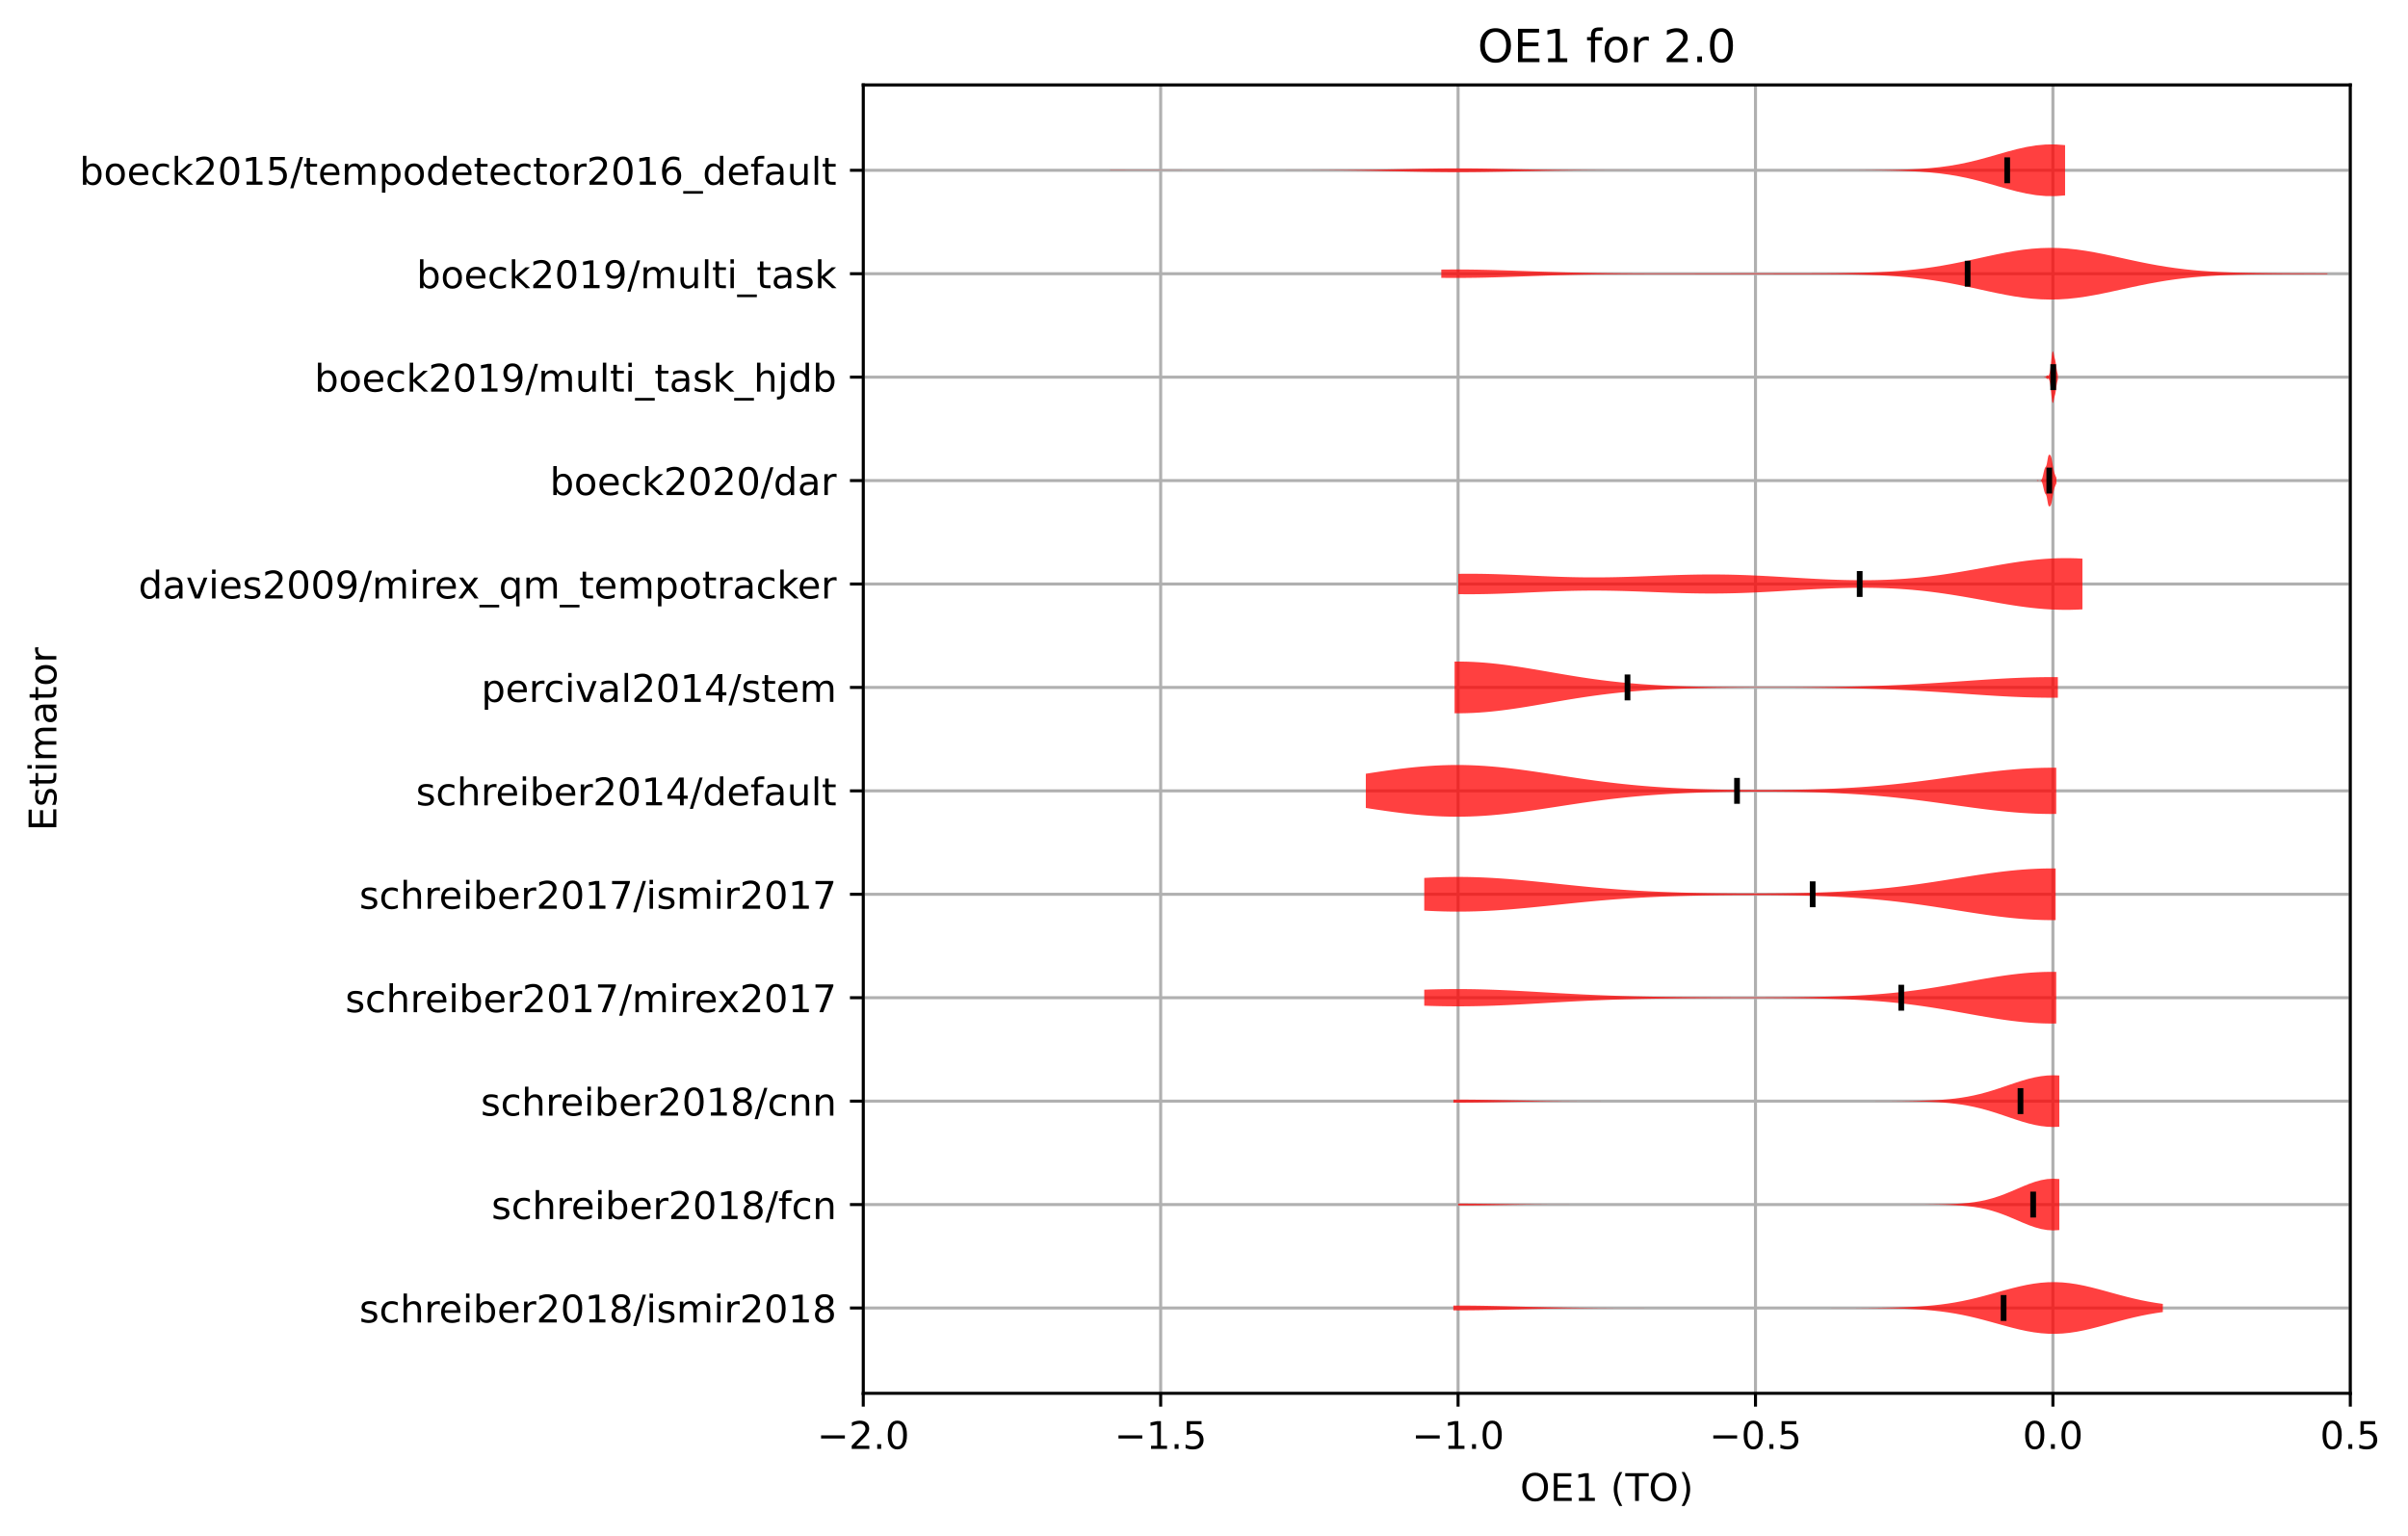<?xml version="1.0" encoding="utf-8" standalone="no"?>
<!DOCTYPE svg PUBLIC "-//W3C//DTD SVG 1.1//EN"
  "http://www.w3.org/Graphics/SVG/1.1/DTD/svg11.dtd">
<!-- Created with matplotlib (https://matplotlib.org/) -->
<svg height="403.602pt" version="1.1" viewBox="0 0 632.498 403.602" width="632.498pt" xmlns="http://www.w3.org/2000/svg" xmlns:xlink="http://www.w3.org/1999/xlink">
 <defs>
  <style type="text/css">*{stroke-linecap:butt;stroke-linejoin:round;}</style>
 </defs>
 <g id="figure_1">
  <g id="patch_1">
   <path d="M -0 403.602 
L 632.498 403.602 
L 632.498 0 
L -0 0 
z
" style="fill:#ffffff;"/>
  </g>
  <g id="axes_1">
   <g id="patch_2">
    <path d="M 226.747 366.046 
L 617.347 366.046 
L 617.347 22.318 
L 226.747 22.318 
z
" style="fill:#ffffff;"/>
   </g>
   <g id="matplotlib.axis_1">
    <g id="xtick_1">
     <g id="line2d_1">
      <path clip-path="url(#paf1b878d54)" d="M 226.747 366.046 
L 226.747 22.318 
" style="fill:none;stroke:#b0b0b0;stroke-linecap:square;stroke-width:0.8;"/>
     </g>
     <g id="line2d_2">
      <defs>
       <path d="M 0 0 
L 0 3.5 
" id="mfe4f3d777d" style="stroke:#000000;stroke-width:0.8;"/>
      </defs>
      <g>
       <use style="stroke:#000000;stroke-width:0.8;" x="226.747" xlink:href="#mfe4f3d777d" y="366.046"/>
      </g>
     </g>
     <g id="text_1">
      <!-- −2.0 -->
      <g transform="translate(214.605 380.645)scale(0.1 -0.1)">
       <defs>
        <path d="M 10.594 35.5 
L 73.188 35.5 
L 73.188 27.203 
L 10.594 27.203 
z
" id="DejaVuSans-8722"/>
        <path d="M 19.188 8.297 
L 53.609 8.297 
L 53.609 0 
L 7.328 0 
L 7.328 8.297 
Q 12.938 14.109 22.625 23.891 
Q 32.328 33.688 34.812 36.531 
Q 39.547 41.844 41.422 45.531 
Q 43.312 49.219 43.312 52.781 
Q 43.312 58.594 39.234 62.25 
Q 35.156 65.922 28.609 65.922 
Q 23.969 65.922 18.812 64.312 
Q 13.672 62.703 7.812 59.422 
L 7.812 69.391 
Q 13.766 71.781 18.938 73 
Q 24.125 74.219 28.422 74.219 
Q 39.75 74.219 46.484 68.547 
Q 53.219 62.891 53.219 53.422 
Q 53.219 48.922 51.531 44.891 
Q 49.859 40.875 45.406 35.406 
Q 44.188 33.984 37.641 27.219 
Q 31.109 20.453 19.188 8.297 
z
" id="DejaVuSans-50"/>
        <path d="M 10.688 12.406 
L 21 12.406 
L 21 0 
L 10.688 0 
z
" id="DejaVuSans-46"/>
        <path d="M 31.781 66.406 
Q 24.172 66.406 20.328 58.906 
Q 16.5 51.422 16.5 36.375 
Q 16.5 21.391 20.328 13.891 
Q 24.172 6.391 31.781 6.391 
Q 39.453 6.391 43.281 13.891 
Q 47.125 21.391 47.125 36.375 
Q 47.125 51.422 43.281 58.906 
Q 39.453 66.406 31.781 66.406 
z
M 31.781 74.219 
Q 44.047 74.219 50.516 64.516 
Q 56.984 54.828 56.984 36.375 
Q 56.984 17.969 50.516 8.266 
Q 44.047 -1.422 31.781 -1.422 
Q 19.531 -1.422 13.062 8.266 
Q 6.594 17.969 6.594 36.375 
Q 6.594 54.828 13.062 64.516 
Q 19.531 74.219 31.781 74.219 
z
" id="DejaVuSans-48"/>
       </defs>
       <use xlink:href="#DejaVuSans-8722"/>
       <use x="83.789" xlink:href="#DejaVuSans-50"/>
       <use x="147.412" xlink:href="#DejaVuSans-46"/>
       <use x="179.199" xlink:href="#DejaVuSans-48"/>
      </g>
     </g>
    </g>
    <g id="xtick_2">
     <g id="line2d_3">
      <path clip-path="url(#paf1b878d54)" d="M 304.867 366.046 
L 304.867 22.318 
" style="fill:none;stroke:#b0b0b0;stroke-linecap:square;stroke-width:0.8;"/>
     </g>
     <g id="line2d_4">
      <g>
       <use style="stroke:#000000;stroke-width:0.8;" x="304.867" xlink:href="#mfe4f3d777d" y="366.046"/>
      </g>
     </g>
     <g id="text_2">
      <!-- −1.5 -->
      <g transform="translate(292.725 380.645)scale(0.1 -0.1)">
       <defs>
        <path d="M 12.406 8.297 
L 28.516 8.297 
L 28.516 63.922 
L 10.984 60.406 
L 10.984 69.391 
L 28.422 72.906 
L 38.281 72.906 
L 38.281 8.297 
L 54.391 8.297 
L 54.391 0 
L 12.406 0 
z
" id="DejaVuSans-49"/>
        <path d="M 10.797 72.906 
L 49.516 72.906 
L 49.516 64.594 
L 19.828 64.594 
L 19.828 46.734 
Q 21.969 47.469 24.109 47.828 
Q 26.266 48.188 28.422 48.188 
Q 40.625 48.188 47.75 41.5 
Q 54.891 34.812 54.891 23.391 
Q 54.891 11.625 47.562 5.094 
Q 40.234 -1.422 26.906 -1.422 
Q 22.312 -1.422 17.547 -0.641 
Q 12.797 0.141 7.719 1.703 
L 7.719 11.625 
Q 12.109 9.234 16.797 8.062 
Q 21.484 6.891 26.703 6.891 
Q 35.156 6.891 40.078 11.328 
Q 45.016 15.766 45.016 23.391 
Q 45.016 31 40.078 35.438 
Q 35.156 39.891 26.703 39.891 
Q 22.75 39.891 18.812 39.016 
Q 14.891 38.141 10.797 36.281 
z
" id="DejaVuSans-53"/>
       </defs>
       <use xlink:href="#DejaVuSans-8722"/>
       <use x="83.789" xlink:href="#DejaVuSans-49"/>
       <use x="147.412" xlink:href="#DejaVuSans-46"/>
       <use x="179.199" xlink:href="#DejaVuSans-53"/>
      </g>
     </g>
    </g>
    <g id="xtick_3">
     <g id="line2d_5">
      <path clip-path="url(#paf1b878d54)" d="M 382.987 366.046 
L 382.987 22.318 
" style="fill:none;stroke:#b0b0b0;stroke-linecap:square;stroke-width:0.8;"/>
     </g>
     <g id="line2d_6">
      <g>
       <use style="stroke:#000000;stroke-width:0.8;" x="382.987" xlink:href="#mfe4f3d777d" y="366.046"/>
      </g>
     </g>
     <g id="text_3">
      <!-- −1.0 -->
      <g transform="translate(370.845 380.645)scale(0.1 -0.1)">
       <use xlink:href="#DejaVuSans-8722"/>
       <use x="83.789" xlink:href="#DejaVuSans-49"/>
       <use x="147.412" xlink:href="#DejaVuSans-46"/>
       <use x="179.199" xlink:href="#DejaVuSans-48"/>
      </g>
     </g>
    </g>
    <g id="xtick_4">
     <g id="line2d_7">
      <path clip-path="url(#paf1b878d54)" d="M 461.107 366.046 
L 461.107 22.318 
" style="fill:none;stroke:#b0b0b0;stroke-linecap:square;stroke-width:0.8;"/>
     </g>
     <g id="line2d_8">
      <g>
       <use style="stroke:#000000;stroke-width:0.8;" x="461.107" xlink:href="#mfe4f3d777d" y="366.046"/>
      </g>
     </g>
     <g id="text_4">
      <!-- −0.5 -->
      <g transform="translate(448.965 380.645)scale(0.1 -0.1)">
       <use xlink:href="#DejaVuSans-8722"/>
       <use x="83.789" xlink:href="#DejaVuSans-48"/>
       <use x="147.412" xlink:href="#DejaVuSans-46"/>
       <use x="179.199" xlink:href="#DejaVuSans-53"/>
      </g>
     </g>
    </g>
    <g id="xtick_5">
     <g id="line2d_9">
      <path clip-path="url(#paf1b878d54)" d="M 539.227 366.046 
L 539.227 22.318 
" style="fill:none;stroke:#b0b0b0;stroke-linecap:square;stroke-width:0.8;"/>
     </g>
     <g id="line2d_10">
      <g>
       <use style="stroke:#000000;stroke-width:0.8;" x="539.227" xlink:href="#mfe4f3d777d" y="366.046"/>
      </g>
     </g>
     <g id="text_5">
      <!-- 0.0 -->
      <g transform="translate(531.275 380.645)scale(0.1 -0.1)">
       <use xlink:href="#DejaVuSans-48"/>
       <use x="63.623" xlink:href="#DejaVuSans-46"/>
       <use x="95.41" xlink:href="#DejaVuSans-48"/>
      </g>
     </g>
    </g>
    <g id="xtick_6">
     <g id="line2d_11">
      <path clip-path="url(#paf1b878d54)" d="M 617.347 366.046 
L 617.347 22.318 
" style="fill:none;stroke:#b0b0b0;stroke-linecap:square;stroke-width:0.8;"/>
     </g>
     <g id="line2d_12">
      <g>
       <use style="stroke:#000000;stroke-width:0.8;" x="617.347" xlink:href="#mfe4f3d777d" y="366.046"/>
      </g>
     </g>
     <g id="text_6">
      <!-- 0.5 -->
      <g transform="translate(609.395 380.645)scale(0.1 -0.1)">
       <use xlink:href="#DejaVuSans-48"/>
       <use x="63.623" xlink:href="#DejaVuSans-46"/>
       <use x="95.41" xlink:href="#DejaVuSans-53"/>
      </g>
     </g>
    </g>
    <g id="text_7">
     <!-- OE1 (TO) -->
     <g transform="translate(399.29 394.323)scale(0.1 -0.1)">
      <defs>
       <path d="M 39.406 66.219 
Q 28.656 66.219 22.328 58.203 
Q 16.016 50.203 16.016 36.375 
Q 16.016 22.609 22.328 14.594 
Q 28.656 6.594 39.406 6.594 
Q 50.141 6.594 56.422 14.594 
Q 62.703 22.609 62.703 36.375 
Q 62.703 50.203 56.422 58.203 
Q 50.141 66.219 39.406 66.219 
z
M 39.406 74.219 
Q 54.734 74.219 63.906 63.938 
Q 73.094 53.656 73.094 36.375 
Q 73.094 19.141 63.906 8.859 
Q 54.734 -1.422 39.406 -1.422 
Q 24.031 -1.422 14.812 8.828 
Q 5.609 19.094 5.609 36.375 
Q 5.609 53.656 14.812 63.938 
Q 24.031 74.219 39.406 74.219 
z
" id="DejaVuSans-79"/>
       <path d="M 9.812 72.906 
L 55.906 72.906 
L 55.906 64.594 
L 19.672 64.594 
L 19.672 43.016 
L 54.391 43.016 
L 54.391 34.719 
L 19.672 34.719 
L 19.672 8.297 
L 56.781 8.297 
L 56.781 0 
L 9.812 0 
z
" id="DejaVuSans-69"/>
       <path id="DejaVuSans-32"/>
       <path d="M 31 75.875 
Q 24.469 64.656 21.281 53.656 
Q 18.109 42.672 18.109 31.391 
Q 18.109 20.125 21.312 9.062 
Q 24.516 -2 31 -13.188 
L 23.188 -13.188 
Q 15.875 -1.703 12.234 9.375 
Q 8.594 20.453 8.594 31.391 
Q 8.594 42.281 12.203 53.312 
Q 15.828 64.359 23.188 75.875 
z
" id="DejaVuSans-40"/>
       <path d="M -0.297 72.906 
L 61.375 72.906 
L 61.375 64.594 
L 35.5 64.594 
L 35.5 0 
L 25.594 0 
L 25.594 64.594 
L -0.297 64.594 
z
" id="DejaVuSans-84"/>
       <path d="M 8.016 75.875 
L 15.828 75.875 
Q 23.141 64.359 26.781 53.312 
Q 30.422 42.281 30.422 31.391 
Q 30.422 20.453 26.781 9.375 
Q 23.141 -1.703 15.828 -13.188 
L 8.016 -13.188 
Q 14.5 -2 17.703 9.062 
Q 20.906 20.125 20.906 31.391 
Q 20.906 42.672 17.703 53.656 
Q 14.5 64.656 8.016 75.875 
z
" id="DejaVuSans-41"/>
      </defs>
      <use xlink:href="#DejaVuSans-79"/>
      <use x="78.711" xlink:href="#DejaVuSans-69"/>
      <use x="141.895" xlink:href="#DejaVuSans-49"/>
      <use x="205.518" xlink:href="#DejaVuSans-32"/>
      <use x="237.305" xlink:href="#DejaVuSans-40"/>
      <use x="276.318" xlink:href="#DejaVuSans-84"/>
      <use x="337.402" xlink:href="#DejaVuSans-79"/>
      <use x="416.113" xlink:href="#DejaVuSans-41"/>
     </g>
    </g>
   </g>
   <g id="matplotlib.axis_2">
    <g id="ytick_1">
     <g id="line2d_13">
      <path clip-path="url(#paf1b878d54)" d="M 226.747 343.629 
L 617.347 343.629 
" style="fill:none;stroke:#b0b0b0;stroke-linecap:square;stroke-width:0.8;"/>
     </g>
     <g id="line2d_14">
      <defs>
       <path d="M 0 0 
L -3.5 0 
" id="m4bcbf83f01" style="stroke:#000000;stroke-width:0.8;"/>
      </defs>
      <g>
       <use style="stroke:#000000;stroke-width:0.8;" x="226.747" xlink:href="#m4bcbf83f01" y="343.629"/>
      </g>
     </g>
     <g id="text_8">
      <!-- schreiber2018/ismir2018 -->
      <g transform="translate(94.386 347.428)scale(0.1 -0.1)">
       <defs>
        <path d="M 44.281 53.078 
L 44.281 44.578 
Q 40.484 46.531 36.375 47.5 
Q 32.281 48.484 27.875 48.484 
Q 21.188 48.484 17.844 46.438 
Q 14.5 44.391 14.5 40.281 
Q 14.5 37.156 16.891 35.375 
Q 19.281 33.594 26.516 31.984 
L 29.594 31.297 
Q 39.156 29.25 43.188 25.516 
Q 47.219 21.781 47.219 15.094 
Q 47.219 7.469 41.188 3.016 
Q 35.156 -1.422 24.609 -1.422 
Q 20.219 -1.422 15.453 -0.562 
Q 10.688 0.297 5.422 2 
L 5.422 11.281 
Q 10.406 8.688 15.234 7.391 
Q 20.062 6.109 24.812 6.109 
Q 31.156 6.109 34.562 8.281 
Q 37.984 10.453 37.984 14.406 
Q 37.984 18.062 35.516 20.016 
Q 33.062 21.969 24.703 23.781 
L 21.578 24.516 
Q 13.234 26.266 9.516 29.906 
Q 5.812 33.547 5.812 39.891 
Q 5.812 47.609 11.281 51.797 
Q 16.75 56 26.812 56 
Q 31.781 56 36.172 55.266 
Q 40.578 54.547 44.281 53.078 
z
" id="DejaVuSans-115"/>
        <path d="M 48.781 52.594 
L 48.781 44.188 
Q 44.969 46.297 41.141 47.344 
Q 37.312 48.391 33.406 48.391 
Q 24.656 48.391 19.812 42.844 
Q 14.984 37.312 14.984 27.297 
Q 14.984 17.281 19.812 11.734 
Q 24.656 6.203 33.406 6.203 
Q 37.312 6.203 41.141 7.25 
Q 44.969 8.297 48.781 10.406 
L 48.781 2.094 
Q 45.016 0.344 40.984 -0.531 
Q 36.969 -1.422 32.422 -1.422 
Q 20.062 -1.422 12.781 6.344 
Q 5.516 14.109 5.516 27.297 
Q 5.516 40.672 12.859 48.328 
Q 20.219 56 33.016 56 
Q 37.156 56 41.109 55.141 
Q 45.062 54.297 48.781 52.594 
z
" id="DejaVuSans-99"/>
        <path d="M 54.891 33.016 
L 54.891 0 
L 45.906 0 
L 45.906 32.719 
Q 45.906 40.484 42.875 44.328 
Q 39.844 48.188 33.797 48.188 
Q 26.516 48.188 22.312 43.547 
Q 18.109 38.922 18.109 30.906 
L 18.109 0 
L 9.078 0 
L 9.078 75.984 
L 18.109 75.984 
L 18.109 46.188 
Q 21.344 51.125 25.703 53.562 
Q 30.078 56 35.797 56 
Q 45.219 56 50.047 50.172 
Q 54.891 44.344 54.891 33.016 
z
" id="DejaVuSans-104"/>
        <path d="M 41.109 46.297 
Q 39.594 47.172 37.812 47.578 
Q 36.031 48 33.891 48 
Q 26.266 48 22.188 43.047 
Q 18.109 38.094 18.109 28.812 
L 18.109 0 
L 9.078 0 
L 9.078 54.688 
L 18.109 54.688 
L 18.109 46.188 
Q 20.953 51.172 25.484 53.578 
Q 30.031 56 36.531 56 
Q 37.453 56 38.578 55.875 
Q 39.703 55.766 41.062 55.516 
z
" id="DejaVuSans-114"/>
        <path d="M 56.203 29.594 
L 56.203 25.203 
L 14.891 25.203 
Q 15.484 15.922 20.484 11.062 
Q 25.484 6.203 34.422 6.203 
Q 39.594 6.203 44.453 7.469 
Q 49.312 8.734 54.109 11.281 
L 54.109 2.781 
Q 49.266 0.734 44.188 -0.344 
Q 39.109 -1.422 33.891 -1.422 
Q 20.797 -1.422 13.156 6.188 
Q 5.516 13.812 5.516 26.812 
Q 5.516 40.234 12.766 48.109 
Q 20.016 56 32.328 56 
Q 43.359 56 49.781 48.891 
Q 56.203 41.797 56.203 29.594 
z
M 47.219 32.234 
Q 47.125 39.594 43.094 43.984 
Q 39.062 48.391 32.422 48.391 
Q 24.906 48.391 20.391 44.141 
Q 15.875 39.891 15.188 32.172 
z
" id="DejaVuSans-101"/>
        <path d="M 9.422 54.688 
L 18.406 54.688 
L 18.406 0 
L 9.422 0 
z
M 9.422 75.984 
L 18.406 75.984 
L 18.406 64.594 
L 9.422 64.594 
z
" id="DejaVuSans-105"/>
        <path d="M 48.688 27.297 
Q 48.688 37.203 44.609 42.844 
Q 40.531 48.484 33.406 48.484 
Q 26.266 48.484 22.188 42.844 
Q 18.109 37.203 18.109 27.297 
Q 18.109 17.391 22.188 11.75 
Q 26.266 6.109 33.406 6.109 
Q 40.531 6.109 44.609 11.75 
Q 48.688 17.391 48.688 27.297 
z
M 18.109 46.391 
Q 20.953 51.266 25.266 53.625 
Q 29.594 56 35.594 56 
Q 45.562 56 51.781 48.094 
Q 58.016 40.188 58.016 27.297 
Q 58.016 14.406 51.781 6.484 
Q 45.562 -1.422 35.594 -1.422 
Q 29.594 -1.422 25.266 0.953 
Q 20.953 3.328 18.109 8.203 
L 18.109 0 
L 9.078 0 
L 9.078 75.984 
L 18.109 75.984 
z
" id="DejaVuSans-98"/>
        <path d="M 31.781 34.625 
Q 24.75 34.625 20.719 30.859 
Q 16.703 27.094 16.703 20.516 
Q 16.703 13.922 20.719 10.156 
Q 24.75 6.391 31.781 6.391 
Q 38.812 6.391 42.859 10.172 
Q 46.922 13.969 46.922 20.516 
Q 46.922 27.094 42.891 30.859 
Q 38.875 34.625 31.781 34.625 
z
M 21.922 38.812 
Q 15.578 40.375 12.031 44.719 
Q 8.5 49.078 8.5 55.328 
Q 8.5 64.062 14.719 69.141 
Q 20.953 74.219 31.781 74.219 
Q 42.672 74.219 48.875 69.141 
Q 55.078 64.062 55.078 55.328 
Q 55.078 49.078 51.531 44.719 
Q 48 40.375 41.703 38.812 
Q 48.828 37.156 52.797 32.312 
Q 56.781 27.484 56.781 20.516 
Q 56.781 9.906 50.312 4.234 
Q 43.844 -1.422 31.781 -1.422 
Q 19.734 -1.422 13.25 4.234 
Q 6.781 9.906 6.781 20.516 
Q 6.781 27.484 10.781 32.312 
Q 14.797 37.156 21.922 38.812 
z
M 18.312 54.391 
Q 18.312 48.734 21.844 45.562 
Q 25.391 42.391 31.781 42.391 
Q 38.141 42.391 41.719 45.562 
Q 45.312 48.734 45.312 54.391 
Q 45.312 60.062 41.719 63.234 
Q 38.141 66.406 31.781 66.406 
Q 25.391 66.406 21.844 63.234 
Q 18.312 60.062 18.312 54.391 
z
" id="DejaVuSans-56"/>
        <path d="M 25.391 72.906 
L 33.688 72.906 
L 8.297 -9.281 
L 0 -9.281 
z
" id="DejaVuSans-47"/>
        <path d="M 52 44.188 
Q 55.375 50.25 60.062 53.125 
Q 64.75 56 71.094 56 
Q 79.641 56 84.281 50.016 
Q 88.922 44.047 88.922 33.016 
L 88.922 0 
L 79.891 0 
L 79.891 32.719 
Q 79.891 40.578 77.094 44.375 
Q 74.312 48.188 68.609 48.188 
Q 61.625 48.188 57.562 43.547 
Q 53.516 38.922 53.516 30.906 
L 53.516 0 
L 44.484 0 
L 44.484 32.719 
Q 44.484 40.625 41.703 44.406 
Q 38.922 48.188 33.109 48.188 
Q 26.219 48.188 22.156 43.531 
Q 18.109 38.875 18.109 30.906 
L 18.109 0 
L 9.078 0 
L 9.078 54.688 
L 18.109 54.688 
L 18.109 46.188 
Q 21.188 51.219 25.484 53.609 
Q 29.781 56 35.688 56 
Q 41.656 56 45.828 52.969 
Q 50 49.953 52 44.188 
z
" id="DejaVuSans-109"/>
       </defs>
       <use xlink:href="#DejaVuSans-115"/>
       <use x="52.1" xlink:href="#DejaVuSans-99"/>
       <use x="107.08" xlink:href="#DejaVuSans-104"/>
       <use x="170.459" xlink:href="#DejaVuSans-114"/>
       <use x="209.322" xlink:href="#DejaVuSans-101"/>
       <use x="270.846" xlink:href="#DejaVuSans-105"/>
       <use x="298.629" xlink:href="#DejaVuSans-98"/>
       <use x="362.105" xlink:href="#DejaVuSans-101"/>
       <use x="423.629" xlink:href="#DejaVuSans-114"/>
       <use x="464.742" xlink:href="#DejaVuSans-50"/>
       <use x="528.365" xlink:href="#DejaVuSans-48"/>
       <use x="591.988" xlink:href="#DejaVuSans-49"/>
       <use x="655.611" xlink:href="#DejaVuSans-56"/>
       <use x="719.234" xlink:href="#DejaVuSans-47"/>
       <use x="752.926" xlink:href="#DejaVuSans-105"/>
       <use x="780.709" xlink:href="#DejaVuSans-115"/>
       <use x="832.809" xlink:href="#DejaVuSans-109"/>
       <use x="930.221" xlink:href="#DejaVuSans-105"/>
       <use x="958.004" xlink:href="#DejaVuSans-114"/>
       <use x="999.117" xlink:href="#DejaVuSans-50"/>
       <use x="1062.74" xlink:href="#DejaVuSans-48"/>
       <use x="1126.363" xlink:href="#DejaVuSans-49"/>
       <use x="1189.986" xlink:href="#DejaVuSans-56"/>
      </g>
     </g>
    </g>
    <g id="ytick_2">
     <g id="line2d_15">
      <path clip-path="url(#paf1b878d54)" d="M 226.747 316.457 
L 617.347 316.457 
" style="fill:none;stroke:#b0b0b0;stroke-linecap:square;stroke-width:0.8;"/>
     </g>
     <g id="line2d_16">
      <g>
       <use style="stroke:#000000;stroke-width:0.8;" x="226.747" xlink:href="#m4bcbf83f01" y="316.457"/>
      </g>
     </g>
     <g id="text_9">
      <!-- schreiber2018/fcn -->
      <g transform="translate(129.097 320.256)scale(0.1 -0.1)">
       <defs>
        <path d="M 37.109 75.984 
L 37.109 68.5 
L 28.516 68.5 
Q 23.688 68.5 21.797 66.547 
Q 19.922 64.594 19.922 59.516 
L 19.922 54.688 
L 34.719 54.688 
L 34.719 47.703 
L 19.922 47.703 
L 19.922 0 
L 10.891 0 
L 10.891 47.703 
L 2.297 47.703 
L 2.297 54.688 
L 10.891 54.688 
L 10.891 58.5 
Q 10.891 67.625 15.141 71.797 
Q 19.391 75.984 28.609 75.984 
z
" id="DejaVuSans-102"/>
        <path d="M 54.891 33.016 
L 54.891 0 
L 45.906 0 
L 45.906 32.719 
Q 45.906 40.484 42.875 44.328 
Q 39.844 48.188 33.797 48.188 
Q 26.516 48.188 22.312 43.547 
Q 18.109 38.922 18.109 30.906 
L 18.109 0 
L 9.078 0 
L 9.078 54.688 
L 18.109 54.688 
L 18.109 46.188 
Q 21.344 51.125 25.703 53.562 
Q 30.078 56 35.797 56 
Q 45.219 56 50.047 50.172 
Q 54.891 44.344 54.891 33.016 
z
" id="DejaVuSans-110"/>
       </defs>
       <use xlink:href="#DejaVuSans-115"/>
       <use x="52.1" xlink:href="#DejaVuSans-99"/>
       <use x="107.08" xlink:href="#DejaVuSans-104"/>
       <use x="170.459" xlink:href="#DejaVuSans-114"/>
       <use x="209.322" xlink:href="#DejaVuSans-101"/>
       <use x="270.846" xlink:href="#DejaVuSans-105"/>
       <use x="298.629" xlink:href="#DejaVuSans-98"/>
       <use x="362.105" xlink:href="#DejaVuSans-101"/>
       <use x="423.629" xlink:href="#DejaVuSans-114"/>
       <use x="464.742" xlink:href="#DejaVuSans-50"/>
       <use x="528.365" xlink:href="#DejaVuSans-48"/>
       <use x="591.988" xlink:href="#DejaVuSans-49"/>
       <use x="655.611" xlink:href="#DejaVuSans-56"/>
       <use x="719.234" xlink:href="#DejaVuSans-47"/>
       <use x="752.926" xlink:href="#DejaVuSans-102"/>
       <use x="788.131" xlink:href="#DejaVuSans-99"/>
       <use x="843.111" xlink:href="#DejaVuSans-110"/>
      </g>
     </g>
    </g>
    <g id="ytick_3">
     <g id="line2d_17">
      <path clip-path="url(#paf1b878d54)" d="M 226.747 289.285 
L 617.347 289.285 
" style="fill:none;stroke:#b0b0b0;stroke-linecap:square;stroke-width:0.8;"/>
     </g>
     <g id="line2d_18">
      <g>
       <use style="stroke:#000000;stroke-width:0.8;" x="226.747" xlink:href="#m4bcbf83f01" y="289.285"/>
      </g>
     </g>
     <g id="text_10">
      <!-- schreiber2018/cnn -->
      <g transform="translate(126.28 293.084)scale(0.1 -0.1)">
       <use xlink:href="#DejaVuSans-115"/>
       <use x="52.1" xlink:href="#DejaVuSans-99"/>
       <use x="107.08" xlink:href="#DejaVuSans-104"/>
       <use x="170.459" xlink:href="#DejaVuSans-114"/>
       <use x="209.322" xlink:href="#DejaVuSans-101"/>
       <use x="270.846" xlink:href="#DejaVuSans-105"/>
       <use x="298.629" xlink:href="#DejaVuSans-98"/>
       <use x="362.105" xlink:href="#DejaVuSans-101"/>
       <use x="423.629" xlink:href="#DejaVuSans-114"/>
       <use x="464.742" xlink:href="#DejaVuSans-50"/>
       <use x="528.365" xlink:href="#DejaVuSans-48"/>
       <use x="591.988" xlink:href="#DejaVuSans-49"/>
       <use x="655.611" xlink:href="#DejaVuSans-56"/>
       <use x="719.234" xlink:href="#DejaVuSans-47"/>
       <use x="752.926" xlink:href="#DejaVuSans-99"/>
       <use x="807.906" xlink:href="#DejaVuSans-110"/>
       <use x="871.285" xlink:href="#DejaVuSans-110"/>
      </g>
     </g>
    </g>
    <g id="ytick_4">
     <g id="line2d_19">
      <path clip-path="url(#paf1b878d54)" d="M 226.747 262.113 
L 617.347 262.113 
" style="fill:none;stroke:#b0b0b0;stroke-linecap:square;stroke-width:0.8;"/>
     </g>
     <g id="line2d_20">
      <g>
       <use style="stroke:#000000;stroke-width:0.8;" x="226.747" xlink:href="#m4bcbf83f01" y="262.113"/>
      </g>
     </g>
     <g id="text_11">
      <!-- schreiber2017/mirex2017 -->
      <g transform="translate(90.702 265.912)scale(0.1 -0.1)">
       <defs>
        <path d="M 8.203 72.906 
L 55.078 72.906 
L 55.078 68.703 
L 28.609 0 
L 18.312 0 
L 43.219 64.594 
L 8.203 64.594 
z
" id="DejaVuSans-55"/>
        <path d="M 54.891 54.688 
L 35.109 28.078 
L 55.906 0 
L 45.312 0 
L 29.391 21.484 
L 13.484 0 
L 2.875 0 
L 24.125 28.609 
L 4.688 54.688 
L 15.281 54.688 
L 29.781 35.203 
L 44.281 54.688 
z
" id="DejaVuSans-120"/>
       </defs>
       <use xlink:href="#DejaVuSans-115"/>
       <use x="52.1" xlink:href="#DejaVuSans-99"/>
       <use x="107.08" xlink:href="#DejaVuSans-104"/>
       <use x="170.459" xlink:href="#DejaVuSans-114"/>
       <use x="209.322" xlink:href="#DejaVuSans-101"/>
       <use x="270.846" xlink:href="#DejaVuSans-105"/>
       <use x="298.629" xlink:href="#DejaVuSans-98"/>
       <use x="362.105" xlink:href="#DejaVuSans-101"/>
       <use x="423.629" xlink:href="#DejaVuSans-114"/>
       <use x="464.742" xlink:href="#DejaVuSans-50"/>
       <use x="528.365" xlink:href="#DejaVuSans-48"/>
       <use x="591.988" xlink:href="#DejaVuSans-49"/>
       <use x="655.611" xlink:href="#DejaVuSans-55"/>
       <use x="719.234" xlink:href="#DejaVuSans-47"/>
       <use x="752.926" xlink:href="#DejaVuSans-109"/>
       <use x="850.338" xlink:href="#DejaVuSans-105"/>
       <use x="878.121" xlink:href="#DejaVuSans-114"/>
       <use x="916.984" xlink:href="#DejaVuSans-101"/>
       <use x="976.758" xlink:href="#DejaVuSans-120"/>
       <use x="1035.938" xlink:href="#DejaVuSans-50"/>
       <use x="1099.561" xlink:href="#DejaVuSans-48"/>
       <use x="1163.184" xlink:href="#DejaVuSans-49"/>
       <use x="1226.807" xlink:href="#DejaVuSans-55"/>
      </g>
     </g>
    </g>
    <g id="ytick_5">
     <g id="line2d_21">
      <path clip-path="url(#paf1b878d54)" d="M 226.747 234.94 
L 617.347 234.94 
" style="fill:none;stroke:#b0b0b0;stroke-linecap:square;stroke-width:0.8;"/>
     </g>
     <g id="line2d_22">
      <g>
       <use style="stroke:#000000;stroke-width:0.8;" x="226.747" xlink:href="#m4bcbf83f01" y="234.94"/>
      </g>
     </g>
     <g id="text_12">
      <!-- schreiber2017/ismir2017 -->
      <g transform="translate(94.386 238.74)scale(0.1 -0.1)">
       <use xlink:href="#DejaVuSans-115"/>
       <use x="52.1" xlink:href="#DejaVuSans-99"/>
       <use x="107.08" xlink:href="#DejaVuSans-104"/>
       <use x="170.459" xlink:href="#DejaVuSans-114"/>
       <use x="209.322" xlink:href="#DejaVuSans-101"/>
       <use x="270.846" xlink:href="#DejaVuSans-105"/>
       <use x="298.629" xlink:href="#DejaVuSans-98"/>
       <use x="362.105" xlink:href="#DejaVuSans-101"/>
       <use x="423.629" xlink:href="#DejaVuSans-114"/>
       <use x="464.742" xlink:href="#DejaVuSans-50"/>
       <use x="528.365" xlink:href="#DejaVuSans-48"/>
       <use x="591.988" xlink:href="#DejaVuSans-49"/>
       <use x="655.611" xlink:href="#DejaVuSans-55"/>
       <use x="719.234" xlink:href="#DejaVuSans-47"/>
       <use x="752.926" xlink:href="#DejaVuSans-105"/>
       <use x="780.709" xlink:href="#DejaVuSans-115"/>
       <use x="832.809" xlink:href="#DejaVuSans-109"/>
       <use x="930.221" xlink:href="#DejaVuSans-105"/>
       <use x="958.004" xlink:href="#DejaVuSans-114"/>
       <use x="999.117" xlink:href="#DejaVuSans-50"/>
       <use x="1062.74" xlink:href="#DejaVuSans-48"/>
       <use x="1126.363" xlink:href="#DejaVuSans-49"/>
       <use x="1189.986" xlink:href="#DejaVuSans-55"/>
      </g>
     </g>
    </g>
    <g id="ytick_6">
     <g id="line2d_23">
      <path clip-path="url(#paf1b878d54)" d="M 226.747 207.768 
L 617.347 207.768 
" style="fill:none;stroke:#b0b0b0;stroke-linecap:square;stroke-width:0.8;"/>
     </g>
     <g id="line2d_24">
      <g>
       <use style="stroke:#000000;stroke-width:0.8;" x="226.747" xlink:href="#m4bcbf83f01" y="207.768"/>
      </g>
     </g>
     <g id="text_13">
      <!-- schreiber2014/default -->
      <g transform="translate(109.267 211.567)scale(0.1 -0.1)">
       <defs>
        <path d="M 37.797 64.312 
L 12.891 25.391 
L 37.797 25.391 
z
M 35.203 72.906 
L 47.609 72.906 
L 47.609 25.391 
L 58.016 25.391 
L 58.016 17.188 
L 47.609 17.188 
L 47.609 0 
L 37.797 0 
L 37.797 17.188 
L 4.891 17.188 
L 4.891 26.703 
z
" id="DejaVuSans-52"/>
        <path d="M 45.406 46.391 
L 45.406 75.984 
L 54.391 75.984 
L 54.391 0 
L 45.406 0 
L 45.406 8.203 
Q 42.578 3.328 38.25 0.953 
Q 33.938 -1.422 27.875 -1.422 
Q 17.969 -1.422 11.734 6.484 
Q 5.516 14.406 5.516 27.297 
Q 5.516 40.188 11.734 48.094 
Q 17.969 56 27.875 56 
Q 33.938 56 38.25 53.625 
Q 42.578 51.266 45.406 46.391 
z
M 14.797 27.297 
Q 14.797 17.391 18.875 11.75 
Q 22.953 6.109 30.078 6.109 
Q 37.203 6.109 41.297 11.75 
Q 45.406 17.391 45.406 27.297 
Q 45.406 37.203 41.297 42.844 
Q 37.203 48.484 30.078 48.484 
Q 22.953 48.484 18.875 42.844 
Q 14.797 37.203 14.797 27.297 
z
" id="DejaVuSans-100"/>
        <path d="M 34.281 27.484 
Q 23.391 27.484 19.188 25 
Q 14.984 22.516 14.984 16.5 
Q 14.984 11.719 18.141 8.906 
Q 21.297 6.109 26.703 6.109 
Q 34.188 6.109 38.703 11.406 
Q 43.219 16.703 43.219 25.484 
L 43.219 27.484 
z
M 52.203 31.203 
L 52.203 0 
L 43.219 0 
L 43.219 8.297 
Q 40.141 3.328 35.547 0.953 
Q 30.953 -1.422 24.312 -1.422 
Q 15.922 -1.422 10.953 3.297 
Q 6 8.016 6 15.922 
Q 6 25.141 12.172 29.828 
Q 18.359 34.516 30.609 34.516 
L 43.219 34.516 
L 43.219 35.406 
Q 43.219 41.609 39.141 45 
Q 35.062 48.391 27.688 48.391 
Q 23 48.391 18.547 47.266 
Q 14.109 46.141 10.016 43.891 
L 10.016 52.203 
Q 14.938 54.109 19.578 55.047 
Q 24.219 56 28.609 56 
Q 40.484 56 46.344 49.844 
Q 52.203 43.703 52.203 31.203 
z
" id="DejaVuSans-97"/>
        <path d="M 8.5 21.578 
L 8.5 54.688 
L 17.484 54.688 
L 17.484 21.922 
Q 17.484 14.156 20.5 10.266 
Q 23.531 6.391 29.594 6.391 
Q 36.859 6.391 41.078 11.031 
Q 45.312 15.672 45.312 23.688 
L 45.312 54.688 
L 54.297 54.688 
L 54.297 0 
L 45.312 0 
L 45.312 8.406 
Q 42.047 3.422 37.719 1 
Q 33.406 -1.422 27.688 -1.422 
Q 18.266 -1.422 13.375 4.438 
Q 8.5 10.297 8.5 21.578 
z
M 31.109 56 
z
" id="DejaVuSans-117"/>
        <path d="M 9.422 75.984 
L 18.406 75.984 
L 18.406 0 
L 9.422 0 
z
" id="DejaVuSans-108"/>
        <path d="M 18.312 70.219 
L 18.312 54.688 
L 36.812 54.688 
L 36.812 47.703 
L 18.312 47.703 
L 18.312 18.016 
Q 18.312 11.328 20.141 9.422 
Q 21.969 7.516 27.594 7.516 
L 36.812 7.516 
L 36.812 0 
L 27.594 0 
Q 17.188 0 13.234 3.875 
Q 9.281 7.766 9.281 18.016 
L 9.281 47.703 
L 2.688 47.703 
L 2.688 54.688 
L 9.281 54.688 
L 9.281 70.219 
z
" id="DejaVuSans-116"/>
       </defs>
       <use xlink:href="#DejaVuSans-115"/>
       <use x="52.1" xlink:href="#DejaVuSans-99"/>
       <use x="107.08" xlink:href="#DejaVuSans-104"/>
       <use x="170.459" xlink:href="#DejaVuSans-114"/>
       <use x="209.322" xlink:href="#DejaVuSans-101"/>
       <use x="270.846" xlink:href="#DejaVuSans-105"/>
       <use x="298.629" xlink:href="#DejaVuSans-98"/>
       <use x="362.105" xlink:href="#DejaVuSans-101"/>
       <use x="423.629" xlink:href="#DejaVuSans-114"/>
       <use x="464.742" xlink:href="#DejaVuSans-50"/>
       <use x="528.365" xlink:href="#DejaVuSans-48"/>
       <use x="591.988" xlink:href="#DejaVuSans-49"/>
       <use x="655.611" xlink:href="#DejaVuSans-52"/>
       <use x="719.234" xlink:href="#DejaVuSans-47"/>
       <use x="752.926" xlink:href="#DejaVuSans-100"/>
       <use x="816.402" xlink:href="#DejaVuSans-101"/>
       <use x="877.926" xlink:href="#DejaVuSans-102"/>
       <use x="913.131" xlink:href="#DejaVuSans-97"/>
       <use x="974.41" xlink:href="#DejaVuSans-117"/>
       <use x="1037.789" xlink:href="#DejaVuSans-108"/>
       <use x="1065.572" xlink:href="#DejaVuSans-116"/>
      </g>
     </g>
    </g>
    <g id="ytick_7">
     <g id="line2d_25">
      <path clip-path="url(#paf1b878d54)" d="M 226.747 180.596 
L 617.347 180.596 
" style="fill:none;stroke:#b0b0b0;stroke-linecap:square;stroke-width:0.8;"/>
     </g>
     <g id="line2d_26">
      <g>
       <use style="stroke:#000000;stroke-width:0.8;" x="226.747" xlink:href="#m4bcbf83f01" y="180.596"/>
      </g>
     </g>
     <g id="text_14">
      <!-- percival2014/stem -->
      <g transform="translate(126.416 184.395)scale(0.1 -0.1)">
       <defs>
        <path d="M 18.109 8.203 
L 18.109 -20.797 
L 9.078 -20.797 
L 9.078 54.688 
L 18.109 54.688 
L 18.109 46.391 
Q 20.953 51.266 25.266 53.625 
Q 29.594 56 35.594 56 
Q 45.562 56 51.781 48.094 
Q 58.016 40.188 58.016 27.297 
Q 58.016 14.406 51.781 6.484 
Q 45.562 -1.422 35.594 -1.422 
Q 29.594 -1.422 25.266 0.953 
Q 20.953 3.328 18.109 8.203 
z
M 48.688 27.297 
Q 48.688 37.203 44.609 42.844 
Q 40.531 48.484 33.406 48.484 
Q 26.266 48.484 22.188 42.844 
Q 18.109 37.203 18.109 27.297 
Q 18.109 17.391 22.188 11.75 
Q 26.266 6.109 33.406 6.109 
Q 40.531 6.109 44.609 11.75 
Q 48.688 17.391 48.688 27.297 
z
" id="DejaVuSans-112"/>
        <path d="M 2.984 54.688 
L 12.5 54.688 
L 29.594 8.797 
L 46.688 54.688 
L 56.203 54.688 
L 35.688 0 
L 23.484 0 
z
" id="DejaVuSans-118"/>
       </defs>
       <use xlink:href="#DejaVuSans-112"/>
       <use x="63.477" xlink:href="#DejaVuSans-101"/>
       <use x="125" xlink:href="#DejaVuSans-114"/>
       <use x="163.863" xlink:href="#DejaVuSans-99"/>
       <use x="218.844" xlink:href="#DejaVuSans-105"/>
       <use x="246.627" xlink:href="#DejaVuSans-118"/>
       <use x="305.807" xlink:href="#DejaVuSans-97"/>
       <use x="367.086" xlink:href="#DejaVuSans-108"/>
       <use x="394.869" xlink:href="#DejaVuSans-50"/>
       <use x="458.492" xlink:href="#DejaVuSans-48"/>
       <use x="522.115" xlink:href="#DejaVuSans-49"/>
       <use x="585.738" xlink:href="#DejaVuSans-52"/>
       <use x="649.361" xlink:href="#DejaVuSans-47"/>
       <use x="683.053" xlink:href="#DejaVuSans-115"/>
       <use x="735.152" xlink:href="#DejaVuSans-116"/>
       <use x="774.361" xlink:href="#DejaVuSans-101"/>
       <use x="835.885" xlink:href="#DejaVuSans-109"/>
      </g>
     </g>
    </g>
    <g id="ytick_8">
     <g id="line2d_27">
      <path clip-path="url(#paf1b878d54)" d="M 226.747 153.424 
L 617.347 153.424 
" style="fill:none;stroke:#b0b0b0;stroke-linecap:square;stroke-width:0.8;"/>
     </g>
     <g id="line2d_28">
      <g>
       <use style="stroke:#000000;stroke-width:0.8;" x="226.747" xlink:href="#m4bcbf83f01" y="153.424"/>
      </g>
     </g>
     <g id="text_15">
      <!-- davies2009/mirex_qm_tempotracker -->
      <g transform="translate(36.37 157.223)scale(0.1 -0.1)">
       <defs>
        <path d="M 10.984 1.516 
L 10.984 10.5 
Q 14.703 8.734 18.5 7.812 
Q 22.312 6.891 25.984 6.891 
Q 35.75 6.891 40.891 13.453 
Q 46.047 20.016 46.781 33.406 
Q 43.953 29.203 39.594 26.953 
Q 35.25 24.703 29.984 24.703 
Q 19.047 24.703 12.672 31.312 
Q 6.297 37.938 6.297 49.422 
Q 6.297 60.641 12.938 67.422 
Q 19.578 74.219 30.609 74.219 
Q 43.266 74.219 49.922 64.516 
Q 56.594 54.828 56.594 36.375 
Q 56.594 19.141 48.406 8.859 
Q 40.234 -1.422 26.422 -1.422 
Q 22.703 -1.422 18.891 -0.688 
Q 15.094 0.047 10.984 1.516 
z
M 30.609 32.422 
Q 37.25 32.422 41.125 36.953 
Q 45.016 41.5 45.016 49.422 
Q 45.016 57.281 41.125 61.844 
Q 37.25 66.406 30.609 66.406 
Q 23.969 66.406 20.094 61.844 
Q 16.219 57.281 16.219 49.422 
Q 16.219 41.5 20.094 36.953 
Q 23.969 32.422 30.609 32.422 
z
" id="DejaVuSans-57"/>
        <path d="M 50.984 -16.609 
L 50.984 -23.578 
L -0.984 -23.578 
L -0.984 -16.609 
z
" id="DejaVuSans-95"/>
        <path d="M 14.797 27.297 
Q 14.797 17.391 18.875 11.75 
Q 22.953 6.109 30.078 6.109 
Q 37.203 6.109 41.297 11.75 
Q 45.406 17.391 45.406 27.297 
Q 45.406 37.203 41.297 42.844 
Q 37.203 48.484 30.078 48.484 
Q 22.953 48.484 18.875 42.844 
Q 14.797 37.203 14.797 27.297 
z
M 45.406 8.203 
Q 42.578 3.328 38.25 0.953 
Q 33.938 -1.422 27.875 -1.422 
Q 17.969 -1.422 11.734 6.484 
Q 5.516 14.406 5.516 27.297 
Q 5.516 40.188 11.734 48.094 
Q 17.969 56 27.875 56 
Q 33.938 56 38.25 53.625 
Q 42.578 51.266 45.406 46.391 
L 45.406 54.688 
L 54.391 54.688 
L 54.391 -20.797 
L 45.406 -20.797 
z
" id="DejaVuSans-113"/>
        <path d="M 30.609 48.391 
Q 23.391 48.391 19.188 42.75 
Q 14.984 37.109 14.984 27.297 
Q 14.984 17.484 19.156 11.844 
Q 23.344 6.203 30.609 6.203 
Q 37.797 6.203 41.984 11.859 
Q 46.188 17.531 46.188 27.297 
Q 46.188 37.016 41.984 42.703 
Q 37.797 48.391 30.609 48.391 
z
M 30.609 56 
Q 42.328 56 49.016 48.375 
Q 55.719 40.766 55.719 27.297 
Q 55.719 13.875 49.016 6.219 
Q 42.328 -1.422 30.609 -1.422 
Q 18.844 -1.422 12.172 6.219 
Q 5.516 13.875 5.516 27.297 
Q 5.516 40.766 12.172 48.375 
Q 18.844 56 30.609 56 
z
" id="DejaVuSans-111"/>
        <path d="M 9.078 75.984 
L 18.109 75.984 
L 18.109 31.109 
L 44.922 54.688 
L 56.391 54.688 
L 27.391 29.109 
L 57.625 0 
L 45.906 0 
L 18.109 26.703 
L 18.109 0 
L 9.078 0 
z
" id="DejaVuSans-107"/>
       </defs>
       <use xlink:href="#DejaVuSans-100"/>
       <use x="63.477" xlink:href="#DejaVuSans-97"/>
       <use x="124.756" xlink:href="#DejaVuSans-118"/>
       <use x="183.936" xlink:href="#DejaVuSans-105"/>
       <use x="211.719" xlink:href="#DejaVuSans-101"/>
       <use x="273.242" xlink:href="#DejaVuSans-115"/>
       <use x="325.342" xlink:href="#DejaVuSans-50"/>
       <use x="388.965" xlink:href="#DejaVuSans-48"/>
       <use x="452.588" xlink:href="#DejaVuSans-48"/>
       <use x="516.211" xlink:href="#DejaVuSans-57"/>
       <use x="579.834" xlink:href="#DejaVuSans-47"/>
       <use x="613.525" xlink:href="#DejaVuSans-109"/>
       <use x="710.938" xlink:href="#DejaVuSans-105"/>
       <use x="738.721" xlink:href="#DejaVuSans-114"/>
       <use x="777.584" xlink:href="#DejaVuSans-101"/>
       <use x="837.357" xlink:href="#DejaVuSans-120"/>
       <use x="896.537" xlink:href="#DejaVuSans-95"/>
       <use x="946.537" xlink:href="#DejaVuSans-113"/>
       <use x="1010.014" xlink:href="#DejaVuSans-109"/>
       <use x="1107.426" xlink:href="#DejaVuSans-95"/>
       <use x="1157.426" xlink:href="#DejaVuSans-116"/>
       <use x="1196.635" xlink:href="#DejaVuSans-101"/>
       <use x="1258.158" xlink:href="#DejaVuSans-109"/>
       <use x="1355.57" xlink:href="#DejaVuSans-112"/>
       <use x="1419.047" xlink:href="#DejaVuSans-111"/>
       <use x="1480.229" xlink:href="#DejaVuSans-116"/>
       <use x="1519.438" xlink:href="#DejaVuSans-114"/>
       <use x="1560.551" xlink:href="#DejaVuSans-97"/>
       <use x="1621.83" xlink:href="#DejaVuSans-99"/>
       <use x="1676.811" xlink:href="#DejaVuSans-107"/>
       <use x="1731.096" xlink:href="#DejaVuSans-101"/>
       <use x="1792.619" xlink:href="#DejaVuSans-114"/>
      </g>
     </g>
    </g>
    <g id="ytick_9">
     <g id="line2d_29">
      <path clip-path="url(#paf1b878d54)" d="M 226.747 126.252 
L 617.347 126.252 
" style="fill:none;stroke:#b0b0b0;stroke-linecap:square;stroke-width:0.8;"/>
     </g>
     <g id="line2d_30">
      <g>
       <use style="stroke:#000000;stroke-width:0.8;" x="226.747" xlink:href="#m4bcbf83f01" y="126.252"/>
      </g>
     </g>
     <g id="text_16">
      <!-- boeck2020/dar -->
      <g transform="translate(144.431 130.051)scale(0.1 -0.1)">
       <use xlink:href="#DejaVuSans-98"/>
       <use x="63.477" xlink:href="#DejaVuSans-111"/>
       <use x="124.658" xlink:href="#DejaVuSans-101"/>
       <use x="186.182" xlink:href="#DejaVuSans-99"/>
       <use x="241.162" xlink:href="#DejaVuSans-107"/>
       <use x="299.072" xlink:href="#DejaVuSans-50"/>
       <use x="362.695" xlink:href="#DejaVuSans-48"/>
       <use x="426.318" xlink:href="#DejaVuSans-50"/>
       <use x="489.941" xlink:href="#DejaVuSans-48"/>
       <use x="553.564" xlink:href="#DejaVuSans-47"/>
       <use x="587.256" xlink:href="#DejaVuSans-100"/>
       <use x="650.732" xlink:href="#DejaVuSans-97"/>
       <use x="712.012" xlink:href="#DejaVuSans-114"/>
      </g>
     </g>
    </g>
    <g id="ytick_10">
     <g id="line2d_31">
      <path clip-path="url(#paf1b878d54)" d="M 226.747 99.08 
L 617.347 99.08 
" style="fill:none;stroke:#b0b0b0;stroke-linecap:square;stroke-width:0.8;"/>
     </g>
     <g id="line2d_32">
      <g>
       <use style="stroke:#000000;stroke-width:0.8;" x="226.747" xlink:href="#m4bcbf83f01" y="99.08"/>
      </g>
     </g>
     <g id="text_17">
      <!-- boeck2019/multi_task_hjdb -->
      <g transform="translate(82.603 102.879)scale(0.1 -0.1)">
       <defs>
        <path d="M 9.422 54.688 
L 18.406 54.688 
L 18.406 -0.984 
Q 18.406 -11.422 14.422 -16.109 
Q 10.453 -20.797 1.609 -20.797 
L -1.812 -20.797 
L -1.812 -13.188 
L 0.594 -13.188 
Q 5.719 -13.188 7.562 -10.812 
Q 9.422 -8.453 9.422 -0.984 
z
M 9.422 75.984 
L 18.406 75.984 
L 18.406 64.594 
L 9.422 64.594 
z
" id="DejaVuSans-106"/>
       </defs>
       <use xlink:href="#DejaVuSans-98"/>
       <use x="63.477" xlink:href="#DejaVuSans-111"/>
       <use x="124.658" xlink:href="#DejaVuSans-101"/>
       <use x="186.182" xlink:href="#DejaVuSans-99"/>
       <use x="241.162" xlink:href="#DejaVuSans-107"/>
       <use x="299.072" xlink:href="#DejaVuSans-50"/>
       <use x="362.695" xlink:href="#DejaVuSans-48"/>
       <use x="426.318" xlink:href="#DejaVuSans-49"/>
       <use x="489.941" xlink:href="#DejaVuSans-57"/>
       <use x="553.564" xlink:href="#DejaVuSans-47"/>
       <use x="587.256" xlink:href="#DejaVuSans-109"/>
       <use x="684.668" xlink:href="#DejaVuSans-117"/>
       <use x="748.047" xlink:href="#DejaVuSans-108"/>
       <use x="775.83" xlink:href="#DejaVuSans-116"/>
       <use x="815.039" xlink:href="#DejaVuSans-105"/>
       <use x="842.822" xlink:href="#DejaVuSans-95"/>
       <use x="892.822" xlink:href="#DejaVuSans-116"/>
       <use x="932.031" xlink:href="#DejaVuSans-97"/>
       <use x="993.311" xlink:href="#DejaVuSans-115"/>
       <use x="1045.41" xlink:href="#DejaVuSans-107"/>
       <use x="1103.32" xlink:href="#DejaVuSans-95"/>
       <use x="1153.32" xlink:href="#DejaVuSans-104"/>
       <use x="1216.699" xlink:href="#DejaVuSans-106"/>
       <use x="1244.482" xlink:href="#DejaVuSans-100"/>
       <use x="1307.959" xlink:href="#DejaVuSans-98"/>
      </g>
     </g>
    </g>
    <g id="ytick_11">
     <g id="line2d_33">
      <path clip-path="url(#paf1b878d54)" d="M 226.747 71.907 
L 617.347 71.907 
" style="fill:none;stroke:#b0b0b0;stroke-linecap:square;stroke-width:0.8;"/>
     </g>
     <g id="line2d_34">
      <g>
       <use style="stroke:#000000;stroke-width:0.8;" x="226.747" xlink:href="#m4bcbf83f01" y="71.907"/>
      </g>
     </g>
     <g id="text_18">
      <!-- boeck2019/multi_task -->
      <g transform="translate(109.416 75.707)scale(0.1 -0.1)">
       <use xlink:href="#DejaVuSans-98"/>
       <use x="63.477" xlink:href="#DejaVuSans-111"/>
       <use x="124.658" xlink:href="#DejaVuSans-101"/>
       <use x="186.182" xlink:href="#DejaVuSans-99"/>
       <use x="241.162" xlink:href="#DejaVuSans-107"/>
       <use x="299.072" xlink:href="#DejaVuSans-50"/>
       <use x="362.695" xlink:href="#DejaVuSans-48"/>
       <use x="426.318" xlink:href="#DejaVuSans-49"/>
       <use x="489.941" xlink:href="#DejaVuSans-57"/>
       <use x="553.564" xlink:href="#DejaVuSans-47"/>
       <use x="587.256" xlink:href="#DejaVuSans-109"/>
       <use x="684.668" xlink:href="#DejaVuSans-117"/>
       <use x="748.047" xlink:href="#DejaVuSans-108"/>
       <use x="775.83" xlink:href="#DejaVuSans-116"/>
       <use x="815.039" xlink:href="#DejaVuSans-105"/>
       <use x="842.822" xlink:href="#DejaVuSans-95"/>
       <use x="892.822" xlink:href="#DejaVuSans-116"/>
       <use x="932.031" xlink:href="#DejaVuSans-97"/>
       <use x="993.311" xlink:href="#DejaVuSans-115"/>
       <use x="1045.41" xlink:href="#DejaVuSans-107"/>
      </g>
     </g>
    </g>
    <g id="ytick_12">
     <g id="line2d_35">
      <path clip-path="url(#paf1b878d54)" d="M 226.747 44.735 
L 617.347 44.735 
" style="fill:none;stroke:#b0b0b0;stroke-linecap:square;stroke-width:0.8;"/>
     </g>
     <g id="line2d_36">
      <g>
       <use style="stroke:#000000;stroke-width:0.8;" x="226.747" xlink:href="#m4bcbf83f01" y="44.735"/>
      </g>
     </g>
     <g id="text_19">
      <!-- boeck2015/tempodetector2016_default -->
      <g transform="translate(20.878 48.534)scale(0.1 -0.1)">
       <defs>
        <path d="M 33.016 40.375 
Q 26.375 40.375 22.484 35.828 
Q 18.609 31.297 18.609 23.391 
Q 18.609 15.531 22.484 10.953 
Q 26.375 6.391 33.016 6.391 
Q 39.656 6.391 43.531 10.953 
Q 47.406 15.531 47.406 23.391 
Q 47.406 31.297 43.531 35.828 
Q 39.656 40.375 33.016 40.375 
z
M 52.594 71.297 
L 52.594 62.312 
Q 48.875 64.062 45.094 64.984 
Q 41.312 65.922 37.594 65.922 
Q 27.828 65.922 22.672 59.328 
Q 17.531 52.734 16.797 39.406 
Q 19.672 43.656 24.016 45.922 
Q 28.375 48.188 33.594 48.188 
Q 44.578 48.188 50.953 41.516 
Q 57.328 34.859 57.328 23.391 
Q 57.328 12.156 50.688 5.359 
Q 44.047 -1.422 33.016 -1.422 
Q 20.359 -1.422 13.672 8.266 
Q 6.984 17.969 6.984 36.375 
Q 6.984 53.656 15.188 63.938 
Q 23.391 74.219 37.203 74.219 
Q 40.922 74.219 44.703 73.484 
Q 48.484 72.75 52.594 71.297 
z
" id="DejaVuSans-54"/>
       </defs>
       <use xlink:href="#DejaVuSans-98"/>
       <use x="63.477" xlink:href="#DejaVuSans-111"/>
       <use x="124.658" xlink:href="#DejaVuSans-101"/>
       <use x="186.182" xlink:href="#DejaVuSans-99"/>
       <use x="241.162" xlink:href="#DejaVuSans-107"/>
       <use x="299.072" xlink:href="#DejaVuSans-50"/>
       <use x="362.695" xlink:href="#DejaVuSans-48"/>
       <use x="426.318" xlink:href="#DejaVuSans-49"/>
       <use x="489.941" xlink:href="#DejaVuSans-53"/>
       <use x="553.564" xlink:href="#DejaVuSans-47"/>
       <use x="587.256" xlink:href="#DejaVuSans-116"/>
       <use x="626.465" xlink:href="#DejaVuSans-101"/>
       <use x="687.988" xlink:href="#DejaVuSans-109"/>
       <use x="785.4" xlink:href="#DejaVuSans-112"/>
       <use x="848.877" xlink:href="#DejaVuSans-111"/>
       <use x="910.059" xlink:href="#DejaVuSans-100"/>
       <use x="973.535" xlink:href="#DejaVuSans-101"/>
       <use x="1035.059" xlink:href="#DejaVuSans-116"/>
       <use x="1074.268" xlink:href="#DejaVuSans-101"/>
       <use x="1135.791" xlink:href="#DejaVuSans-99"/>
       <use x="1190.771" xlink:href="#DejaVuSans-116"/>
       <use x="1229.98" xlink:href="#DejaVuSans-111"/>
       <use x="1291.162" xlink:href="#DejaVuSans-114"/>
       <use x="1332.275" xlink:href="#DejaVuSans-50"/>
       <use x="1395.898" xlink:href="#DejaVuSans-48"/>
       <use x="1459.521" xlink:href="#DejaVuSans-49"/>
       <use x="1523.145" xlink:href="#DejaVuSans-54"/>
       <use x="1586.768" xlink:href="#DejaVuSans-95"/>
       <use x="1636.768" xlink:href="#DejaVuSans-100"/>
       <use x="1700.244" xlink:href="#DejaVuSans-101"/>
       <use x="1761.768" xlink:href="#DejaVuSans-102"/>
       <use x="1796.973" xlink:href="#DejaVuSans-97"/>
       <use x="1858.252" xlink:href="#DejaVuSans-117"/>
       <use x="1921.631" xlink:href="#DejaVuSans-108"/>
       <use x="1949.414" xlink:href="#DejaVuSans-116"/>
      </g>
     </g>
    </g>
    <g id="text_20">
     <!-- Estimator -->
     <g transform="translate(14.798 218.305)rotate(-90)scale(0.1 -0.1)">
      <use xlink:href="#DejaVuSans-69"/>
      <use x="63.184" xlink:href="#DejaVuSans-115"/>
      <use x="115.283" xlink:href="#DejaVuSans-116"/>
      <use x="154.492" xlink:href="#DejaVuSans-105"/>
      <use x="182.275" xlink:href="#DejaVuSans-109"/>
      <use x="279.688" xlink:href="#DejaVuSans-97"/>
      <use x="340.967" xlink:href="#DejaVuSans-116"/>
      <use x="380.176" xlink:href="#DejaVuSans-111"/>
      <use x="441.357" xlink:href="#DejaVuSans-114"/>
     </g>
    </g>
   </g>
   <g id="PolyCollection_1">
    <path clip-path="url(#paf1b878d54)" d="M 381.744 342.995 
L 381.744 344.263 
L 383.626 344.266 
L 385.509 344.257 
L 387.391 344.239 
L 389.273 344.212 
L 391.156 344.178 
L 393.038 344.136 
L 394.921 344.091 
L 396.803 344.043 
L 398.685 343.993 
L 400.568 343.945 
L 402.45 343.898 
L 404.333 343.855 
L 406.215 343.815 
L 408.097 343.78 
L 409.98 343.75 
L 411.862 343.724 
L 413.745 343.702 
L 415.627 343.685 
L 417.509 343.671 
L 419.392 343.66 
L 421.274 343.651 
L 423.157 343.645 
L 425.039 343.64 
L 426.921 343.637 
L 428.804 343.634 
L 430.686 343.633 
L 432.569 343.631 
L 434.451 343.631 
L 436.333 343.63 
L 438.216 343.63 
L 440.098 343.629 
L 441.981 343.629 
L 443.863 343.629 
L 445.745 343.629 
L 447.628 343.629 
L 449.51 343.629 
L 451.393 343.629 
L 453.275 343.629 
L 455.157 343.629 
L 457.04 343.629 
L 458.922 343.629 
L 460.805 343.629 
L 462.687 343.629 
L 464.569 343.629 
L 466.452 343.629 
L 468.334 343.629 
L 470.217 343.629 
L 472.099 343.629 
L 473.981 343.629 
L 475.864 343.63 
L 477.746 343.63 
L 479.629 343.631 
L 481.511 343.632 
L 483.393 343.634 
L 485.276 343.637 
L 487.158 343.642 
L 489.041 343.649 
L 490.923 343.66 
L 492.805 343.675 
L 494.688 343.698 
L 496.57 343.73 
L 498.453 343.774 
L 500.335 343.834 
L 502.217 343.913 
L 504.1 344.018 
L 505.982 344.153 
L 507.865 344.323 
L 509.747 344.533 
L 511.629 344.788 
L 513.512 345.091 
L 515.394 345.443 
L 517.277 345.843 
L 519.159 346.288 
L 521.041 346.771 
L 522.924 347.281 
L 524.806 347.805 
L 526.689 348.327 
L 528.571 348.829 
L 530.453 349.292 
L 532.336 349.696 
L 534.218 350.024 
L 536.101 350.261 
L 537.983 350.396 
L 539.865 350.422 
L 541.748 350.339 
L 543.63 350.15 
L 545.513 349.864 
L 547.395 349.496 
L 549.277 349.062 
L 551.16 348.579 
L 553.042 348.069 
L 554.925 347.549 
L 556.807 347.035 
L 558.689 346.544 
L 560.572 346.086 
L 562.454 345.669 
L 564.337 345.298 
L 566.219 344.976 
L 568.101 344.701 
L 568.101 342.557 
L 568.101 342.557 
L 566.219 342.282 
L 564.337 341.96 
L 562.454 341.589 
L 560.572 341.172 
L 558.689 340.714 
L 556.807 340.223 
L 554.925 339.71 
L 553.042 339.189 
L 551.16 338.679 
L 549.277 338.197 
L 547.395 337.762 
L 545.513 337.394 
L 543.63 337.109 
L 541.748 336.92 
L 539.865 336.836 
L 537.983 336.862 
L 536.101 336.997 
L 534.218 337.234 
L 532.336 337.562 
L 530.453 337.966 
L 528.571 338.429 
L 526.689 338.931 
L 524.806 339.453 
L 522.924 339.977 
L 521.041 340.488 
L 519.159 340.97 
L 517.277 341.415 
L 515.394 341.815 
L 513.512 342.167 
L 511.629 342.47 
L 509.747 342.725 
L 507.865 342.935 
L 505.982 343.105 
L 504.1 343.24 
L 502.217 343.345 
L 500.335 343.425 
L 498.453 343.484 
L 496.57 343.528 
L 494.688 343.56 
L 492.805 343.583 
L 490.923 343.598 
L 489.041 343.609 
L 487.158 343.616 
L 485.276 343.621 
L 483.393 343.624 
L 481.511 343.626 
L 479.629 343.627 
L 477.746 343.628 
L 475.864 343.628 
L 473.981 343.629 
L 472.099 343.629 
L 470.217 343.629 
L 468.334 343.629 
L 466.452 343.629 
L 464.569 343.629 
L 462.687 343.629 
L 460.805 343.629 
L 458.922 343.629 
L 457.04 343.629 
L 455.157 343.629 
L 453.275 343.629 
L 451.393 343.629 
L 449.51 343.629 
L 447.628 343.629 
L 445.745 343.629 
L 443.863 343.629 
L 441.981 343.629 
L 440.098 343.629 
L 438.216 343.628 
L 436.333 343.628 
L 434.451 343.628 
L 432.569 343.627 
L 430.686 343.626 
L 428.804 343.624 
L 426.921 343.621 
L 425.039 343.618 
L 423.157 343.613 
L 421.274 343.607 
L 419.392 343.598 
L 417.509 343.587 
L 415.627 343.573 
L 413.745 343.556 
L 411.862 343.534 
L 409.98 343.508 
L 408.097 343.478 
L 406.215 343.443 
L 404.333 343.403 
L 402.45 343.36 
L 400.568 343.313 
L 398.685 343.265 
L 396.803 343.216 
L 394.921 343.167 
L 393.038 343.122 
L 391.156 343.081 
L 389.273 343.046 
L 387.391 343.019 
L 385.509 343.001 
L 383.626 342.993 
L 381.744 342.995 
z
" style="fill:#ff0000;fill-opacity:0.75;"/>
   </g>
   <g id="PolyCollection_2">
    <path clip-path="url(#paf1b878d54)" d="M 382.987 316.218 
L 382.987 316.696 
L 384.582 316.695 
L 386.177 316.688 
L 387.772 316.674 
L 389.368 316.656 
L 390.963 316.634 
L 392.558 316.61 
L 394.153 316.586 
L 395.748 316.562 
L 397.344 316.541 
L 398.939 316.522 
L 400.534 316.506 
L 402.129 316.493 
L 403.724 316.482 
L 405.32 316.474 
L 406.915 316.469 
L 408.51 316.465 
L 410.105 316.462 
L 411.7 316.46 
L 413.296 316.459 
L 414.891 316.458 
L 416.486 316.458 
L 418.081 316.457 
L 419.676 316.457 
L 421.272 316.457 
L 422.867 316.457 
L 424.462 316.457 
L 426.057 316.457 
L 427.652 316.457 
L 429.248 316.457 
L 430.843 316.457 
L 432.438 316.457 
L 434.033 316.457 
L 435.628 316.457 
L 437.223 316.457 
L 438.819 316.457 
L 440.414 316.457 
L 442.009 316.457 
L 443.604 316.457 
L 445.199 316.457 
L 446.795 316.457 
L 448.39 316.457 
L 449.985 316.457 
L 451.58 316.457 
L 453.175 316.457 
L 454.771 316.457 
L 456.366 316.457 
L 457.961 316.457 
L 459.556 316.457 
L 461.151 316.457 
L 462.747 316.457 
L 464.342 316.457 
L 465.937 316.457 
L 467.532 316.457 
L 469.127 316.457 
L 470.723 316.457 
L 472.318 316.457 
L 473.913 316.457 
L 475.508 316.457 
L 477.103 316.457 
L 478.699 316.457 
L 480.294 316.457 
L 481.889 316.457 
L 483.484 316.457 
L 485.079 316.457 
L 486.675 316.457 
L 488.27 316.457 
L 489.865 316.457 
L 491.46 316.457 
L 493.055 316.457 
L 494.65 316.457 
L 496.246 316.457 
L 497.841 316.457 
L 499.436 316.458 
L 501.031 316.459 
L 502.626 316.461 
L 504.222 316.465 
L 505.817 316.471 
L 507.412 316.482 
L 509.007 316.5 
L 510.602 316.529 
L 512.198 316.574 
L 513.793 316.643 
L 515.388 316.745 
L 516.983 316.89 
L 518.578 317.089 
L 520.174 317.354 
L 521.769 317.696 
L 523.364 318.121 
L 524.959 318.63 
L 526.554 319.216 
L 528.15 319.863 
L 529.745 320.546 
L 531.34 321.23 
L 532.935 321.875 
L 534.53 322.436 
L 536.126 322.873 
L 537.721 323.152 
L 539.316 323.25 
L 540.911 323.159 
L 540.911 309.755 
L 540.911 309.755 
L 539.316 309.664 
L 537.721 309.762 
L 536.126 310.041 
L 534.53 310.478 
L 532.935 311.039 
L 531.34 311.684 
L 529.745 312.368 
L 528.15 313.05 
L 526.554 313.698 
L 524.959 314.284 
L 523.364 314.792 
L 521.769 315.217 
L 520.174 315.559 
L 518.578 315.825 
L 516.983 316.024 
L 515.388 316.169 
L 513.793 316.27 
L 512.198 316.34 
L 510.602 316.385 
L 509.007 316.414 
L 507.412 316.432 
L 505.817 316.443 
L 504.222 316.449 
L 502.626 316.453 
L 501.031 316.455 
L 499.436 316.456 
L 497.841 316.456 
L 496.246 316.457 
L 494.65 316.457 
L 493.055 316.457 
L 491.46 316.457 
L 489.865 316.457 
L 488.27 316.457 
L 486.675 316.457 
L 485.079 316.457 
L 483.484 316.457 
L 481.889 316.457 
L 480.294 316.457 
L 478.699 316.457 
L 477.103 316.457 
L 475.508 316.457 
L 473.913 316.457 
L 472.318 316.457 
L 470.723 316.457 
L 469.127 316.457 
L 467.532 316.457 
L 465.937 316.457 
L 464.342 316.457 
L 462.747 316.457 
L 461.151 316.457 
L 459.556 316.457 
L 457.961 316.457 
L 456.366 316.457 
L 454.771 316.457 
L 453.175 316.457 
L 451.58 316.457 
L 449.985 316.457 
L 448.39 316.457 
L 446.795 316.457 
L 445.199 316.457 
L 443.604 316.457 
L 442.009 316.457 
L 440.414 316.457 
L 438.819 316.457 
L 437.223 316.457 
L 435.628 316.457 
L 434.033 316.457 
L 432.438 316.457 
L 430.843 316.457 
L 429.248 316.457 
L 427.652 316.457 
L 426.057 316.457 
L 424.462 316.457 
L 422.867 316.457 
L 421.272 316.457 
L 419.676 316.457 
L 418.081 316.457 
L 416.486 316.456 
L 414.891 316.456 
L 413.296 316.455 
L 411.7 316.454 
L 410.105 316.452 
L 408.51 316.449 
L 406.915 316.445 
L 405.32 316.439 
L 403.724 316.432 
L 402.129 316.421 
L 400.534 316.408 
L 398.939 316.392 
L 397.344 316.373 
L 395.748 316.351 
L 394.153 316.328 
L 392.558 316.304 
L 390.963 316.28 
L 389.368 316.258 
L 387.772 316.24 
L 386.177 316.226 
L 384.582 316.219 
L 382.987 316.218 
z
" style="fill:#ff0000;fill-opacity:0.75;"/>
   </g>
   <g id="PolyCollection_3">
    <path clip-path="url(#paf1b878d54)" d="M 381.763 288.889 
L 381.763 289.68 
L 383.37 289.682 
L 384.978 289.676 
L 386.585 289.664 
L 388.193 289.645 
L 389.8 289.621 
L 391.408 289.594 
L 393.016 289.563 
L 394.623 289.532 
L 396.231 289.5 
L 397.838 289.468 
L 399.446 289.439 
L 401.053 289.412 
L 402.661 289.388 
L 404.268 289.367 
L 405.876 289.349 
L 407.484 289.334 
L 409.091 289.322 
L 410.699 289.312 
L 412.306 289.305 
L 413.914 289.299 
L 415.521 289.295 
L 417.129 289.292 
L 418.737 289.289 
L 420.344 289.288 
L 421.952 289.287 
L 423.559 289.286 
L 425.167 289.286 
L 426.774 289.285 
L 428.382 289.285 
L 429.989 289.285 
L 431.597 289.285 
L 433.205 289.285 
L 434.812 289.285 
L 436.42 289.285 
L 438.027 289.285 
L 439.635 289.285 
L 441.242 289.285 
L 442.85 289.285 
L 444.457 289.285 
L 446.065 289.285 
L 447.673 289.285 
L 449.28 289.285 
L 450.888 289.285 
L 452.495 289.285 
L 454.103 289.285 
L 455.71 289.285 
L 457.318 289.285 
L 458.926 289.285 
L 460.533 289.285 
L 462.141 289.285 
L 463.748 289.285 
L 465.356 289.285 
L 466.963 289.285 
L 468.571 289.285 
L 470.178 289.285 
L 471.786 289.285 
L 473.394 289.285 
L 475.001 289.285 
L 476.609 289.285 
L 478.216 289.285 
L 479.824 289.285 
L 481.431 289.285 
L 483.039 289.285 
L 484.646 289.285 
L 486.254 289.285 
L 487.862 289.285 
L 489.469 289.286 
L 491.077 289.287 
L 492.684 289.288 
L 494.292 289.291 
L 495.899 289.295 
L 497.507 289.301 
L 499.115 289.31 
L 500.722 289.324 
L 502.33 289.345 
L 503.937 289.375 
L 505.545 289.417 
L 507.152 289.475 
L 508.76 289.554 
L 510.367 289.659 
L 511.975 289.797 
L 513.583 289.972 
L 515.19 290.191 
L 516.798 290.459 
L 518.405 290.779 
L 520.013 291.153 
L 521.62 291.58 
L 523.228 292.053 
L 524.836 292.566 
L 526.443 293.105 
L 528.051 293.654 
L 529.658 294.193 
L 531.266 294.702 
L 532.873 295.158 
L 534.481 295.541 
L 536.088 295.83 
L 537.696 296.013 
L 539.304 296.078 
L 540.911 296.023 
L 540.911 282.547 
L 540.911 282.547 
L 539.304 282.492 
L 537.696 282.557 
L 536.088 282.739 
L 534.481 283.029 
L 532.873 283.411 
L 531.266 283.867 
L 529.658 284.376 
L 528.051 284.916 
L 526.443 285.465 
L 524.836 286.004 
L 523.228 286.516 
L 521.62 286.99 
L 520.013 287.416 
L 518.405 287.79 
L 516.798 288.11 
L 515.19 288.378 
L 513.583 288.597 
L 511.975 288.773 
L 510.367 288.91 
L 508.76 289.015 
L 507.152 289.094 
L 505.545 289.153 
L 503.937 289.195 
L 502.33 289.225 
L 500.722 289.245 
L 499.115 289.259 
L 497.507 289.268 
L 495.899 289.275 
L 494.292 289.279 
L 492.684 289.281 
L 491.077 289.283 
L 489.469 289.283 
L 487.862 289.284 
L 486.254 289.284 
L 484.646 289.285 
L 483.039 289.285 
L 481.431 289.285 
L 479.824 289.285 
L 478.216 289.285 
L 476.609 289.285 
L 475.001 289.285 
L 473.394 289.285 
L 471.786 289.285 
L 470.178 289.285 
L 468.571 289.285 
L 466.963 289.285 
L 465.356 289.285 
L 463.748 289.285 
L 462.141 289.285 
L 460.533 289.285 
L 458.926 289.285 
L 457.318 289.285 
L 455.71 289.285 
L 454.103 289.285 
L 452.495 289.285 
L 450.888 289.285 
L 449.28 289.285 
L 447.673 289.285 
L 446.065 289.285 
L 444.457 289.285 
L 442.85 289.285 
L 441.242 289.285 
L 439.635 289.285 
L 438.027 289.285 
L 436.42 289.285 
L 434.812 289.285 
L 433.205 289.285 
L 431.597 289.285 
L 429.989 289.285 
L 428.382 289.284 
L 426.774 289.284 
L 425.167 289.284 
L 423.559 289.283 
L 421.952 289.283 
L 420.344 289.282 
L 418.737 289.28 
L 417.129 289.278 
L 415.521 289.275 
L 413.914 289.27 
L 412.306 289.265 
L 410.699 289.257 
L 409.091 289.247 
L 407.484 289.235 
L 405.876 289.22 
L 404.268 289.203 
L 402.661 289.182 
L 401.053 289.157 
L 399.446 289.13 
L 397.838 289.101 
L 396.231 289.07 
L 394.623 289.038 
L 393.016 289.006 
L 391.408 288.976 
L 389.8 288.948 
L 388.193 288.924 
L 386.585 288.906 
L 384.978 288.893 
L 383.37 288.888 
L 381.763 288.889 
z
" style="fill:#ff0000;fill-opacity:0.75;"/>
   </g>
   <g id="PolyCollection_4">
    <path clip-path="url(#paf1b878d54)" d="M 374.101 260.008 
L 374.101 264.217 
L 375.778 264.272 
L 377.454 264.317 
L 379.131 264.35 
L 380.808 264.372 
L 382.485 264.382 
L 384.162 264.379 
L 385.838 264.365 
L 387.515 264.339 
L 389.192 264.301 
L 390.869 264.253 
L 392.545 264.195 
L 394.222 264.127 
L 395.899 264.052 
L 397.576 263.97 
L 399.253 263.883 
L 400.929 263.791 
L 402.606 263.696 
L 404.283 263.599 
L 405.96 263.502 
L 407.636 263.404 
L 409.313 263.308 
L 410.99 263.215 
L 412.667 263.124 
L 414.344 263.037 
L 416.02 262.954 
L 417.697 262.876 
L 419.374 262.803 
L 421.051 262.735 
L 422.727 262.673 
L 424.404 262.615 
L 426.081 262.563 
L 427.758 262.516 
L 429.434 262.473 
L 431.111 262.435 
L 432.788 262.401 
L 434.465 262.371 
L 436.142 262.345 
L 437.818 262.322 
L 439.495 262.302 
L 441.172 262.284 
L 442.849 262.269 
L 444.525 262.256 
L 446.202 262.245 
L 447.879 262.236 
L 449.556 262.228 
L 451.233 262.221 
L 452.909 262.216 
L 454.586 262.211 
L 456.263 262.208 
L 457.94 262.207 
L 459.616 262.206 
L 461.293 262.207 
L 462.97 262.209 
L 464.647 262.213 
L 466.324 262.218 
L 468 262.226 
L 469.677 262.237 
L 471.354 262.25 
L 473.031 262.267 
L 474.707 262.288 
L 476.384 262.314 
L 478.061 262.345 
L 479.738 262.383 
L 481.415 262.427 
L 483.091 262.48 
L 484.768 262.541 
L 486.445 262.612 
L 488.122 262.695 
L 489.798 262.789 
L 491.475 262.897 
L 493.152 263.018 
L 494.829 263.154 
L 496.505 263.306 
L 498.182 263.474 
L 499.859 263.658 
L 501.536 263.859 
L 503.213 264.076 
L 504.889 264.309 
L 506.566 264.557 
L 508.243 264.819 
L 509.92 265.094 
L 511.596 265.38 
L 513.273 265.674 
L 514.95 265.974 
L 516.627 266.276 
L 518.304 266.579 
L 519.98 266.877 
L 521.657 267.169 
L 523.334 267.449 
L 525.011 267.714 
L 526.687 267.961 
L 528.364 268.185 
L 530.041 268.384 
L 531.718 268.555 
L 533.395 268.694 
L 535.071 268.8 
L 536.748 268.871 
L 538.425 268.906 
L 540.102 268.903 
L 540.102 255.322 
L 540.102 255.322 
L 538.425 255.32 
L 536.748 255.354 
L 535.071 255.425 
L 533.395 255.531 
L 531.718 255.67 
L 530.041 255.841 
L 528.364 256.04 
L 526.687 256.264 
L 525.011 256.511 
L 523.334 256.776 
L 521.657 257.057 
L 519.98 257.348 
L 518.304 257.646 
L 516.627 257.949 
L 514.95 258.252 
L 513.273 258.551 
L 511.596 258.845 
L 509.92 259.131 
L 508.243 259.406 
L 506.566 259.668 
L 504.889 259.916 
L 503.213 260.149 
L 501.536 260.367 
L 499.859 260.567 
L 498.182 260.752 
L 496.505 260.919 
L 494.829 261.071 
L 493.152 261.207 
L 491.475 261.328 
L 489.798 261.436 
L 488.122 261.53 
L 486.445 261.613 
L 484.768 261.684 
L 483.091 261.745 
L 481.415 261.798 
L 479.738 261.842 
L 478.061 261.88 
L 476.384 261.911 
L 474.707 261.937 
L 473.031 261.958 
L 471.354 261.975 
L 469.677 261.988 
L 468 261.999 
L 466.324 262.007 
L 464.647 262.012 
L 462.97 262.016 
L 461.293 262.018 
L 459.616 262.019 
L 457.94 262.019 
L 456.263 262.017 
L 454.586 262.014 
L 452.909 262.01 
L 451.233 262.004 
L 449.556 261.998 
L 447.879 261.99 
L 446.202 261.98 
L 444.525 261.969 
L 442.849 261.956 
L 441.172 261.941 
L 439.495 261.923 
L 437.818 261.903 
L 436.142 261.88 
L 434.465 261.854 
L 432.788 261.824 
L 431.111 261.79 
L 429.434 261.752 
L 427.758 261.709 
L 426.081 261.662 
L 424.404 261.61 
L 422.727 261.552 
L 421.051 261.49 
L 419.374 261.422 
L 417.697 261.349 
L 416.02 261.271 
L 414.344 261.188 
L 412.667 261.101 
L 410.99 261.01 
L 409.313 260.917 
L 407.636 260.821 
L 405.96 260.724 
L 404.283 260.626 
L 402.606 260.529 
L 400.929 260.434 
L 399.253 260.342 
L 397.576 260.255 
L 395.899 260.173 
L 394.222 260.098 
L 392.545 260.031 
L 390.869 259.972 
L 389.192 259.924 
L 387.515 259.887 
L 385.838 259.86 
L 384.162 259.846 
L 382.485 259.843 
L 380.808 259.853 
L 379.131 259.875 
L 377.454 259.908 
L 375.778 259.953 
L 374.101 260.008 
z
" style="fill:#ff0000;fill-opacity:0.75;"/>
   </g>
   <g id="PolyCollection_5">
    <path clip-path="url(#paf1b878d54)" d="M 374.101 230.646 
L 374.101 239.235 
L 375.776 239.323 
L 377.451 239.394 
L 379.127 239.447 
L 380.802 239.482 
L 382.477 239.498 
L 384.152 239.494 
L 385.827 239.472 
L 387.503 239.43 
L 389.178 239.371 
L 390.853 239.293 
L 392.528 239.2 
L 394.203 239.091 
L 395.879 238.969 
L 397.554 238.833 
L 399.229 238.687 
L 400.904 238.532 
L 402.579 238.37 
L 404.255 238.201 
L 405.93 238.029 
L 407.605 237.854 
L 409.28 237.678 
L 410.956 237.503 
L 412.631 237.33 
L 414.306 237.161 
L 415.981 236.996 
L 417.656 236.836 
L 419.332 236.683 
L 421.007 236.537 
L 422.682 236.398 
L 424.357 236.267 
L 426.032 236.145 
L 427.708 236.031 
L 429.383 235.925 
L 431.058 235.828 
L 432.733 235.738 
L 434.408 235.657 
L 436.084 235.583 
L 437.759 235.517 
L 439.434 235.457 
L 441.109 235.404 
L 442.785 235.356 
L 444.46 235.315 
L 446.135 235.279 
L 447.81 235.248 
L 449.485 235.221 
L 451.161 235.199 
L 452.836 235.181 
L 454.511 235.166 
L 456.186 235.156 
L 457.861 235.149 
L 459.537 235.146 
L 461.212 235.146 
L 462.887 235.15 
L 464.562 235.158 
L 466.237 235.171 
L 467.913 235.188 
L 469.588 235.209 
L 471.263 235.236 
L 472.938 235.269 
L 474.613 235.308 
L 476.289 235.354 
L 477.964 235.407 
L 479.639 235.469 
L 481.314 235.539 
L 482.99 235.619 
L 484.665 235.709 
L 486.34 235.809 
L 488.015 235.921 
L 489.69 236.045 
L 491.366 236.182 
L 493.041 236.331 
L 494.716 236.492 
L 496.391 236.667 
L 498.066 236.855 
L 499.742 237.056 
L 501.417 237.268 
L 503.092 237.492 
L 504.767 237.727 
L 506.442 237.972 
L 508.118 238.224 
L 509.793 238.483 
L 511.468 238.747 
L 513.143 239.014 
L 514.819 239.282 
L 516.494 239.547 
L 518.169 239.809 
L 519.844 240.064 
L 521.519 240.309 
L 523.195 240.543 
L 524.87 240.762 
L 526.545 240.964 
L 528.22 241.147 
L 529.895 241.308 
L 531.571 241.446 
L 533.246 241.559 
L 534.921 241.645 
L 536.596 241.703 
L 538.271 241.733 
L 539.947 241.733 
L 539.947 228.147 
L 539.947 228.147 
L 538.271 228.148 
L 536.596 228.178 
L 534.921 228.236 
L 533.246 228.322 
L 531.571 228.435 
L 529.895 228.573 
L 528.22 228.734 
L 526.545 228.917 
L 524.87 229.119 
L 523.195 229.338 
L 521.519 229.572 
L 519.844 229.817 
L 518.169 230.072 
L 516.494 230.334 
L 514.819 230.599 
L 513.143 230.867 
L 511.468 231.133 
L 509.793 231.397 
L 508.118 231.657 
L 506.442 231.909 
L 504.767 232.153 
L 503.092 232.388 
L 501.417 232.613 
L 499.742 232.825 
L 498.066 233.026 
L 496.391 233.214 
L 494.716 233.388 
L 493.041 233.55 
L 491.366 233.699 
L 489.69 233.835 
L 488.015 233.959 
L 486.34 234.071 
L 484.665 234.172 
L 482.99 234.262 
L 481.314 234.342 
L 479.639 234.412 
L 477.964 234.473 
L 476.289 234.527 
L 474.613 234.573 
L 472.938 234.612 
L 471.263 234.644 
L 469.588 234.671 
L 467.913 234.693 
L 466.237 234.71 
L 464.562 234.722 
L 462.887 234.731 
L 461.212 234.735 
L 459.537 234.735 
L 457.861 234.732 
L 456.186 234.725 
L 454.511 234.715 
L 452.836 234.7 
L 451.161 234.682 
L 449.485 234.66 
L 447.81 234.633 
L 446.135 234.602 
L 444.46 234.566 
L 442.785 234.524 
L 441.109 234.477 
L 439.434 234.424 
L 437.759 234.364 
L 436.084 234.298 
L 434.408 234.224 
L 432.733 234.142 
L 431.058 234.053 
L 429.383 233.956 
L 427.708 233.85 
L 426.032 233.736 
L 424.357 233.613 
L 422.682 233.483 
L 421.007 233.344 
L 419.332 233.198 
L 417.656 233.045 
L 415.981 232.885 
L 414.306 232.72 
L 412.631 232.551 
L 410.956 232.378 
L 409.28 232.203 
L 407.605 232.027 
L 405.93 231.852 
L 404.255 231.68 
L 402.579 231.511 
L 400.904 231.348 
L 399.229 231.193 
L 397.554 231.047 
L 395.879 230.912 
L 394.203 230.79 
L 392.528 230.681 
L 390.853 230.587 
L 389.178 230.51 
L 387.503 230.451 
L 385.827 230.409 
L 384.152 230.387 
L 382.477 230.383 
L 380.802 230.399 
L 379.127 230.433 
L 377.451 230.486 
L 375.776 230.558 
L 374.101 230.646 
z
" style="fill:#ff0000;fill-opacity:0.75;"/>
   </g>
   <g id="PolyCollection_6">
    <path clip-path="url(#paf1b878d54)" d="M 358.756 203.272 
L 358.756 212.264 
L 360.588 212.546 
L 362.419 212.82 
L 364.251 213.085 
L 366.083 213.336 
L 367.915 213.571 
L 369.746 213.788 
L 371.578 213.982 
L 373.41 214.151 
L 375.242 214.294 
L 377.074 214.407 
L 378.905 214.491 
L 380.737 214.542 
L 382.569 214.561 
L 384.401 214.548 
L 386.232 214.502 
L 388.064 214.424 
L 389.896 214.316 
L 391.728 214.179 
L 393.56 214.015 
L 395.391 213.826 
L 397.223 213.615 
L 399.055 213.385 
L 400.887 213.138 
L 402.718 212.878 
L 404.55 212.608 
L 406.382 212.331 
L 408.214 212.051 
L 410.046 211.769 
L 411.877 211.488 
L 413.709 211.212 
L 415.541 210.942 
L 417.373 210.681 
L 419.204 210.43 
L 421.036 210.19 
L 422.868 209.962 
L 424.7 209.748 
L 426.532 209.548 
L 428.363 209.361 
L 430.195 209.19 
L 432.027 209.032 
L 433.859 208.888 
L 435.69 208.758 
L 437.522 208.64 
L 439.354 208.534 
L 441.186 208.441 
L 443.017 208.357 
L 444.849 208.284 
L 446.681 208.221 
L 448.513 208.166 
L 450.345 208.119 
L 452.176 208.079 
L 454.008 208.046 
L 455.84 208.02 
L 457.672 208.001 
L 459.503 207.987 
L 461.335 207.979 
L 463.167 207.977 
L 464.999 207.981 
L 466.831 207.991 
L 468.662 208.007 
L 470.494 208.03 
L 472.326 208.06 
L 474.158 208.097 
L 475.989 208.143 
L 477.821 208.197 
L 479.653 208.261 
L 481.485 208.335 
L 483.317 208.42 
L 485.148 208.516 
L 486.98 208.624 
L 488.812 208.744 
L 490.644 208.878 
L 492.475 209.025 
L 494.307 209.185 
L 496.139 209.358 
L 497.971 209.545 
L 499.803 209.745 
L 501.634 209.957 
L 503.466 210.18 
L 505.298 210.413 
L 507.13 210.655 
L 508.961 210.904 
L 510.793 211.158 
L 512.625 211.414 
L 514.457 211.671 
L 516.289 211.926 
L 518.12 212.177 
L 519.952 212.419 
L 521.784 212.651 
L 523.616 212.87 
L 525.447 213.072 
L 527.279 213.256 
L 529.111 213.418 
L 530.943 213.557 
L 532.775 213.671 
L 534.606 213.757 
L 536.438 213.815 
L 538.27 213.844 
L 540.102 213.843 
L 540.102 201.693 
L 540.102 201.693 
L 538.27 201.693 
L 536.438 201.721 
L 534.606 201.779 
L 532.775 201.866 
L 530.943 201.979 
L 529.111 202.118 
L 527.279 202.281 
L 525.447 202.464 
L 523.616 202.667 
L 521.784 202.885 
L 519.952 203.117 
L 518.12 203.36 
L 516.289 203.61 
L 514.457 203.865 
L 512.625 204.122 
L 510.793 204.379 
L 508.961 204.633 
L 507.13 204.882 
L 505.298 205.123 
L 503.466 205.357 
L 501.634 205.58 
L 499.803 205.792 
L 497.971 205.991 
L 496.139 206.178 
L 494.307 206.352 
L 492.475 206.512 
L 490.644 206.659 
L 488.812 206.792 
L 486.98 206.913 
L 485.148 207.021 
L 483.317 207.117 
L 481.485 207.201 
L 479.653 207.275 
L 477.821 207.339 
L 475.989 207.394 
L 474.158 207.439 
L 472.326 207.477 
L 470.494 207.507 
L 468.662 207.53 
L 466.831 207.546 
L 464.999 207.556 
L 463.167 207.56 
L 461.335 207.558 
L 459.503 207.55 
L 457.672 207.536 
L 455.84 207.516 
L 454.008 207.49 
L 452.176 207.457 
L 450.345 207.418 
L 448.513 207.371 
L 446.681 207.316 
L 444.849 207.252 
L 443.017 207.179 
L 441.186 207.096 
L 439.354 207.002 
L 437.522 206.897 
L 435.69 206.779 
L 433.859 206.648 
L 432.027 206.505 
L 430.195 206.347 
L 428.363 206.175 
L 426.532 205.989 
L 424.7 205.789 
L 422.868 205.574 
L 421.036 205.347 
L 419.204 205.107 
L 417.373 204.855 
L 415.541 204.594 
L 413.709 204.324 
L 411.877 204.048 
L 410.046 203.768 
L 408.214 203.486 
L 406.382 203.205 
L 404.55 202.928 
L 402.718 202.658 
L 400.887 202.398 
L 399.055 202.152 
L 397.223 201.922 
L 395.391 201.711 
L 393.56 201.522 
L 391.728 201.358 
L 389.896 201.22 
L 388.064 201.112 
L 386.232 201.035 
L 384.401 200.989 
L 382.569 200.975 
L 380.737 200.994 
L 378.905 201.046 
L 377.074 201.129 
L 375.242 201.243 
L 373.41 201.385 
L 371.578 201.555 
L 369.746 201.749 
L 367.915 201.965 
L 366.083 202.2 
L 364.251 202.452 
L 362.419 202.716 
L 360.588 202.991 
L 358.756 203.272 
z
" style="fill:#ff0000;fill-opacity:0.75;"/>
   </g>
   <g id="PolyCollection_7">
    <path clip-path="url(#paf1b878d54)" d="M 382.063 173.804 
L 382.063 187.388 
L 383.664 187.389 
L 385.264 187.359 
L 386.865 187.299 
L 388.466 187.209 
L 390.066 187.09 
L 391.667 186.945 
L 393.268 186.775 
L 394.868 186.582 
L 396.469 186.369 
L 398.069 186.138 
L 399.67 185.893 
L 401.271 185.635 
L 402.871 185.368 
L 404.472 185.095 
L 406.073 184.818 
L 407.673 184.541 
L 409.274 184.265 
L 410.874 183.992 
L 412.475 183.726 
L 414.076 183.467 
L 415.676 183.218 
L 417.277 182.98 
L 418.878 182.753 
L 420.478 182.54 
L 422.079 182.339 
L 423.679 182.152 
L 425.28 181.979 
L 426.881 181.819 
L 428.481 181.673 
L 430.082 181.541 
L 431.683 181.42 
L 433.283 181.312 
L 434.884 181.215 
L 436.484 181.129 
L 438.085 181.053 
L 439.686 180.986 
L 441.286 180.928 
L 442.887 180.877 
L 444.488 180.832 
L 446.088 180.795 
L 447.689 180.762 
L 449.289 180.735 
L 450.89 180.712 
L 452.491 180.692 
L 454.091 180.676 
L 455.692 180.664 
L 457.293 180.653 
L 458.893 180.645 
L 460.494 180.64 
L 462.095 180.636 
L 463.695 180.634 
L 465.296 180.634 
L 466.896 180.635 
L 468.497 180.638 
L 470.098 180.643 
L 471.698 180.65 
L 473.299 180.658 
L 474.9 180.668 
L 476.5 180.681 
L 478.101 180.696 
L 479.701 180.714 
L 481.302 180.735 
L 482.903 180.759 
L 484.503 180.786 
L 486.104 180.817 
L 487.705 180.853 
L 489.305 180.892 
L 490.906 180.936 
L 492.506 180.986 
L 494.107 181.04 
L 495.708 181.099 
L 497.308 181.164 
L 498.909 181.235 
L 500.51 181.311 
L 502.11 181.392 
L 503.711 181.478 
L 505.311 181.57 
L 506.912 181.666 
L 508.513 181.766 
L 510.113 181.87 
L 511.714 181.977 
L 513.315 182.086 
L 514.915 182.197 
L 516.516 182.307 
L 518.116 182.418 
L 519.717 182.526 
L 521.318 182.632 
L 522.918 182.733 
L 524.519 182.83 
L 526.12 182.92 
L 527.72 183.003 
L 529.321 183.078 
L 530.921 183.143 
L 532.522 183.199 
L 534.123 183.243 
L 535.723 183.276 
L 537.324 183.297 
L 538.925 183.306 
L 540.525 183.303 
L 540.525 177.889 
L 540.525 177.889 
L 538.925 177.886 
L 537.324 177.895 
L 535.723 177.916 
L 534.123 177.949 
L 532.522 177.993 
L 530.921 178.049 
L 529.321 178.114 
L 527.72 178.189 
L 526.12 178.272 
L 524.519 178.362 
L 522.918 178.459 
L 521.318 178.56 
L 519.717 178.666 
L 518.116 178.775 
L 516.516 178.885 
L 514.915 178.995 
L 513.315 179.106 
L 511.714 179.215 
L 510.113 179.322 
L 508.513 179.426 
L 506.912 179.526 
L 505.311 179.622 
L 503.711 179.714 
L 502.11 179.8 
L 500.51 179.881 
L 498.909 179.957 
L 497.308 180.028 
L 495.708 180.093 
L 494.107 180.152 
L 492.506 180.207 
L 490.906 180.256 
L 489.305 180.3 
L 487.705 180.339 
L 486.104 180.375 
L 484.503 180.406 
L 482.903 180.433 
L 481.302 180.457 
L 479.701 180.478 
L 478.101 180.496 
L 476.5 180.511 
L 474.9 180.524 
L 473.299 180.534 
L 471.698 180.543 
L 470.098 180.549 
L 468.497 180.554 
L 466.896 180.557 
L 465.296 180.558 
L 463.695 180.558 
L 462.095 180.556 
L 460.494 180.552 
L 458.893 180.547 
L 457.293 180.539 
L 455.692 180.529 
L 454.091 180.516 
L 452.491 180.5 
L 450.89 180.481 
L 449.289 180.457 
L 447.689 180.43 
L 446.088 180.398 
L 444.488 180.36 
L 442.887 180.316 
L 441.286 180.265 
L 439.686 180.206 
L 438.085 180.139 
L 436.484 180.063 
L 434.884 179.977 
L 433.283 179.88 
L 431.683 179.772 
L 430.082 179.651 
L 428.481 179.519 
L 426.881 179.373 
L 425.28 179.213 
L 423.679 179.04 
L 422.079 178.853 
L 420.478 178.652 
L 418.878 178.439 
L 417.277 178.212 
L 415.676 177.974 
L 414.076 177.725 
L 412.475 177.466 
L 410.874 177.2 
L 409.274 176.928 
L 407.673 176.651 
L 406.073 176.374 
L 404.472 176.097 
L 402.871 175.824 
L 401.271 175.557 
L 399.67 175.299 
L 398.069 175.054 
L 396.469 174.823 
L 394.868 174.61 
L 393.268 174.417 
L 391.667 174.247 
L 390.066 174.102 
L 388.466 173.984 
L 386.865 173.894 
L 385.264 173.833 
L 383.664 173.803 
L 382.063 173.804 
z
" style="fill:#ff0000;fill-opacity:0.75;"/>
   </g>
   <g id="PolyCollection_8">
    <path clip-path="url(#paf1b878d54)" d="M 383.044 150.753 
L 383.044 156.095 
L 384.699 156.112 
L 386.355 156.115 
L 388.011 156.105 
L 389.667 156.083 
L 391.323 156.048 
L 392.979 156.003 
L 394.635 155.949 
L 396.291 155.887 
L 397.947 155.819 
L 399.603 155.746 
L 401.259 155.671 
L 402.914 155.595 
L 404.57 155.521 
L 406.226 155.449 
L 407.882 155.382 
L 409.538 155.322 
L 411.194 155.27 
L 412.85 155.226 
L 414.506 155.193 
L 416.162 155.17 
L 417.818 155.158 
L 419.473 155.158 
L 421.129 155.168 
L 422.785 155.19 
L 424.441 155.221 
L 426.097 155.261 
L 427.753 155.309 
L 429.409 155.364 
L 431.065 155.424 
L 432.721 155.487 
L 434.377 155.552 
L 436.032 155.616 
L 437.688 155.679 
L 439.344 155.738 
L 441 155.791 
L 442.656 155.838 
L 444.312 155.876 
L 445.968 155.905 
L 447.624 155.923 
L 449.28 155.93 
L 450.936 155.925 
L 452.591 155.909 
L 454.247 155.88 
L 455.903 155.841 
L 457.559 155.79 
L 459.215 155.729 
L 460.871 155.658 
L 462.527 155.58 
L 464.183 155.494 
L 465.839 155.404 
L 467.495 155.309 
L 469.151 155.212 
L 470.806 155.114 
L 472.462 155.017 
L 474.118 154.922 
L 475.774 154.831 
L 477.43 154.746 
L 479.086 154.667 
L 480.742 154.597 
L 482.398 154.537 
L 484.054 154.487 
L 485.71 154.449 
L 487.365 154.425 
L 489.021 154.415 
L 490.677 154.421 
L 492.333 154.442 
L 493.989 154.481 
L 495.645 154.539 
L 497.301 154.614 
L 498.957 154.71 
L 500.613 154.825 
L 502.269 154.96 
L 503.924 155.115 
L 505.58 155.29 
L 507.236 155.485 
L 508.892 155.699 
L 510.548 155.931 
L 512.204 156.179 
L 513.86 156.442 
L 515.516 156.718 
L 517.172 157.005 
L 518.828 157.298 
L 520.483 157.597 
L 522.139 157.896 
L 523.795 158.192 
L 525.451 158.483 
L 527.107 158.762 
L 528.763 159.028 
L 530.419 159.275 
L 532.075 159.5 
L 533.731 159.699 
L 535.387 159.87 
L 537.043 160.009 
L 538.698 160.115 
L 540.354 160.184 
L 542.01 160.217 
L 543.666 160.212 
L 545.322 160.17 
L 546.978 160.091 
L 546.978 146.757 
L 546.978 146.757 
L 545.322 146.678 
L 543.666 146.636 
L 542.01 146.631 
L 540.354 146.664 
L 538.698 146.733 
L 537.043 146.838 
L 535.387 146.978 
L 533.731 147.148 
L 532.075 147.348 
L 530.419 147.573 
L 528.763 147.82 
L 527.107 148.085 
L 525.451 148.365 
L 523.795 148.655 
L 522.139 148.952 
L 520.483 149.251 
L 518.828 149.549 
L 517.172 149.843 
L 515.516 150.129 
L 513.86 150.405 
L 512.204 150.669 
L 510.548 150.917 
L 508.892 151.149 
L 507.236 151.363 
L 505.58 151.557 
L 503.924 151.733 
L 502.269 151.888 
L 500.613 152.023 
L 498.957 152.138 
L 497.301 152.233 
L 495.645 152.309 
L 493.989 152.366 
L 492.333 152.405 
L 490.677 152.427 
L 489.021 152.433 
L 487.365 152.423 
L 485.71 152.398 
L 484.054 152.361 
L 482.398 152.311 
L 480.742 152.251 
L 479.086 152.18 
L 477.43 152.102 
L 475.774 152.017 
L 474.118 151.926 
L 472.462 151.831 
L 470.806 151.734 
L 469.151 151.636 
L 467.495 151.539 
L 465.839 151.444 
L 464.183 151.353 
L 462.527 151.268 
L 460.871 151.189 
L 459.215 151.119 
L 457.559 151.058 
L 455.903 151.007 
L 454.247 150.967 
L 452.591 150.939 
L 450.936 150.922 
L 449.28 150.918 
L 447.624 150.925 
L 445.968 150.943 
L 444.312 150.972 
L 442.656 151.01 
L 441 151.057 
L 439.344 151.11 
L 437.688 151.169 
L 436.032 151.231 
L 434.377 151.296 
L 432.721 151.361 
L 431.065 151.424 
L 429.409 151.484 
L 427.753 151.538 
L 426.097 151.587 
L 424.441 151.627 
L 422.785 151.658 
L 421.129 151.679 
L 419.473 151.69 
L 417.818 151.69 
L 416.162 151.678 
L 414.506 151.655 
L 412.85 151.622 
L 411.194 151.578 
L 409.538 151.526 
L 407.882 151.465 
L 406.226 151.399 
L 404.57 151.327 
L 402.914 151.253 
L 401.259 151.177 
L 399.603 151.102 
L 397.947 151.029 
L 396.291 150.961 
L 394.635 150.899 
L 392.979 150.844 
L 391.323 150.799 
L 389.667 150.765 
L 388.011 150.743 
L 386.355 150.733 
L 384.699 150.736 
L 383.044 150.753 
z
" style="fill:#ff0000;fill-opacity:0.75;"/>
   </g>
   <g id="PolyCollection_9">
    <path clip-path="url(#paf1b878d54)" d="M 535.055 126.16 
L 535.055 126.343 
L 535.106 126.341 
L 535.158 126.337 
L 535.209 126.33 
L 535.261 126.321 
L 535.312 126.311 
L 535.364 126.301 
L 535.415 126.291 
L 535.467 126.282 
L 535.518 126.275 
L 535.57 126.269 
L 535.621 126.264 
L 535.673 126.261 
L 535.724 126.26 
L 535.776 126.261 
L 535.827 126.263 
L 535.879 126.268 
L 535.93 126.277 
L 535.982 126.291 
L 536.033 126.31 
L 536.085 126.338 
L 536.136 126.376 
L 536.188 126.427 
L 536.239 126.492 
L 536.291 126.576 
L 536.342 126.678 
L 536.394 126.802 
L 536.445 126.947 
L 536.497 127.113 
L 536.548 127.298 
L 536.6 127.501 
L 536.651 127.718 
L 536.703 127.944 
L 536.754 128.175 
L 536.806 128.407 
L 536.857 128.632 
L 536.909 128.847 
L 536.96 129.046 
L 537.012 129.225 
L 537.063 129.38 
L 537.115 129.511 
L 537.166 129.618 
L 537.218 129.704 
L 537.269 129.774 
L 537.321 129.839 
L 537.372 129.907 
L 537.424 129.992 
L 537.475 130.102 
L 537.527 130.248 
L 537.578 130.435 
L 537.63 130.662 
L 537.681 130.925 
L 537.733 131.214 
L 537.784 131.517 
L 537.836 131.819 
L 537.887 132.104 
L 537.939 132.36 
L 537.99 132.577 
L 538.042 132.75 
L 538.093 132.878 
L 538.145 132.964 
L 538.196 133.016 
L 538.248 133.04 
L 538.299 133.045 
L 538.351 133.036 
L 538.402 133.017 
L 538.454 132.99 
L 538.505 132.953 
L 538.557 132.903 
L 538.608 132.836 
L 538.66 132.745 
L 538.711 132.628 
L 538.763 132.48 
L 538.814 132.301 
L 538.866 132.09 
L 538.917 131.851 
L 538.969 131.586 
L 539.02 131.301 
L 539.072 131.002 
L 539.123 130.695 
L 539.175 130.387 
L 539.226 130.085 
L 539.278 129.793 
L 539.329 129.518 
L 539.381 129.26 
L 539.432 129.022 
L 539.484 128.803 
L 539.535 128.602 
L 539.587 128.416 
L 539.638 128.245 
L 539.69 128.085 
L 539.741 127.937 
L 539.793 127.799 
L 539.844 127.67 
L 539.896 127.548 
L 539.947 127.433 
L 539.999 127.322 
L 540.05 127.215 
L 540.102 127.11 
L 540.153 127.006 
L 540.153 125.497 
L 540.153 125.497 
L 540.102 125.394 
L 540.05 125.288 
L 539.999 125.181 
L 539.947 125.071 
L 539.896 124.955 
L 539.844 124.834 
L 539.793 124.705 
L 539.741 124.566 
L 539.69 124.418 
L 539.638 124.259 
L 539.587 124.087 
L 539.535 123.902 
L 539.484 123.7 
L 539.432 123.481 
L 539.381 123.243 
L 539.329 122.986 
L 539.278 122.71 
L 539.226 122.419 
L 539.175 122.116 
L 539.123 121.809 
L 539.072 121.502 
L 539.02 121.203 
L 538.969 120.918 
L 538.917 120.653 
L 538.866 120.413 
L 538.814 120.203 
L 538.763 120.023 
L 538.711 119.876 
L 538.66 119.758 
L 538.608 119.668 
L 538.557 119.6 
L 538.505 119.55 
L 538.454 119.513 
L 538.402 119.486 
L 538.351 119.468 
L 538.299 119.459 
L 538.248 119.463 
L 538.196 119.487 
L 538.145 119.539 
L 538.093 119.626 
L 538.042 119.754 
L 537.99 119.927 
L 537.939 120.144 
L 537.887 120.399 
L 537.836 120.685 
L 537.784 120.986 
L 537.733 121.289 
L 537.681 121.579 
L 537.63 121.842 
L 537.578 122.069 
L 537.527 122.255 
L 537.475 122.401 
L 537.424 122.512 
L 537.372 122.596 
L 537.321 122.665 
L 537.269 122.729 
L 537.218 122.8 
L 537.166 122.886 
L 537.115 122.992 
L 537.063 123.123 
L 537.012 123.279 
L 536.96 123.458 
L 536.909 123.657 
L 536.857 123.871 
L 536.806 124.097 
L 536.754 124.328 
L 536.703 124.559 
L 536.651 124.786 
L 536.6 125.002 
L 536.548 125.205 
L 536.497 125.391 
L 536.445 125.557 
L 536.394 125.702 
L 536.342 125.825 
L 536.291 125.928 
L 536.239 126.011 
L 536.188 126.077 
L 536.136 126.127 
L 536.085 126.165 
L 536.033 126.193 
L 535.982 126.213 
L 535.93 126.226 
L 535.879 126.235 
L 535.827 126.24 
L 535.776 126.243 
L 535.724 126.243 
L 535.673 126.242 
L 535.621 126.239 
L 535.57 126.235 
L 535.518 126.228 
L 535.467 126.221 
L 535.415 126.212 
L 535.364 126.202 
L 535.312 126.192 
L 535.261 126.182 
L 535.209 126.173 
L 535.158 126.166 
L 535.106 126.162 
L 535.055 126.16 
z
" style="fill:#ff0000;fill-opacity:0.75;"/>
   </g>
   <g id="PolyCollection_10">
    <path clip-path="url(#paf1b878d54)" d="M 536.994 98.995 
L 536.994 99.164 
L 537.03 99.163 
L 537.065 99.16 
L 537.101 99.155 
L 537.137 99.15 
L 537.172 99.145 
L 537.208 99.142 
L 537.244 99.142 
L 537.279 99.147 
L 537.315 99.157 
L 537.351 99.175 
L 537.386 99.199 
L 537.422 99.23 
L 537.457 99.268 
L 537.493 99.311 
L 537.529 99.359 
L 537.564 99.407 
L 537.6 99.453 
L 537.636 99.494 
L 537.671 99.528 
L 537.707 99.55 
L 537.743 99.561 
L 537.778 99.56 
L 537.814 99.548 
L 537.849 99.528 
L 537.885 99.504 
L 537.921 99.48 
L 537.956 99.461 
L 537.992 99.451 
L 538.028 99.452 
L 538.063 99.468 
L 538.099 99.499 
L 538.135 99.546 
L 538.17 99.608 
L 538.206 99.686 
L 538.242 99.778 
L 538.277 99.884 
L 538.313 100.006 
L 538.348 100.143 
L 538.384 100.296 
L 538.42 100.466 
L 538.455 100.651 
L 538.491 100.854 
L 538.527 101.073 
L 538.562 101.309 
L 538.598 101.564 
L 538.634 101.838 
L 538.669 102.132 
L 538.705 102.447 
L 538.741 102.782 
L 538.776 103.133 
L 538.812 103.494 
L 538.847 103.858 
L 538.883 104.213 
L 538.919 104.549 
L 538.954 104.855 
L 538.99 105.126 
L 539.026 105.355 
L 539.061 105.541 
L 539.097 105.684 
L 539.133 105.785 
L 539.168 105.847 
L 539.204 105.873 
L 539.24 105.862 
L 539.275 105.817 
L 539.311 105.739 
L 539.346 105.632 
L 539.382 105.498 
L 539.418 105.343 
L 539.453 105.173 
L 539.489 104.995 
L 539.525 104.817 
L 539.56 104.642 
L 539.596 104.476 
L 539.632 104.321 
L 539.667 104.177 
L 539.703 104.041 
L 539.738 103.91 
L 539.774 103.779 
L 539.81 103.642 
L 539.845 103.493 
L 539.881 103.327 
L 539.917 103.141 
L 539.952 102.934 
L 539.988 102.708 
L 540.024 102.466 
L 540.059 102.213 
L 540.095 101.956 
L 540.131 101.7 
L 540.166 101.452 
L 540.202 101.215 
L 540.237 100.994 
L 540.273 100.79 
L 540.309 100.604 
L 540.344 100.435 
L 540.38 100.282 
L 540.416 100.141 
L 540.451 100.013 
L 540.487 99.894 
L 540.523 99.783 
L 540.523 98.376 
L 540.523 98.376 
L 540.487 98.265 
L 540.451 98.146 
L 540.416 98.018 
L 540.38 97.877 
L 540.344 97.724 
L 540.309 97.555 
L 540.273 97.369 
L 540.237 97.165 
L 540.202 96.944 
L 540.166 96.707 
L 540.131 96.459 
L 540.095 96.203 
L 540.059 95.946 
L 540.024 95.693 
L 539.988 95.451 
L 539.952 95.225 
L 539.917 95.018 
L 539.881 94.832 
L 539.845 94.666 
L 539.81 94.517 
L 539.774 94.38 
L 539.738 94.249 
L 539.703 94.118 
L 539.667 93.982 
L 539.632 93.838 
L 539.596 93.683 
L 539.56 93.517 
L 539.525 93.343 
L 539.489 93.164 
L 539.453 92.986 
L 539.418 92.816 
L 539.382 92.662 
L 539.346 92.528 
L 539.311 92.42 
L 539.275 92.342 
L 539.24 92.297 
L 539.204 92.286 
L 539.168 92.312 
L 539.133 92.374 
L 539.097 92.475 
L 539.061 92.618 
L 539.026 92.804 
L 538.99 93.033 
L 538.954 93.304 
L 538.919 93.611 
L 538.883 93.946 
L 538.847 94.301 
L 538.812 94.665 
L 538.776 95.026 
L 538.741 95.377 
L 538.705 95.712 
L 538.669 96.027 
L 538.634 96.321 
L 538.598 96.595 
L 538.562 96.85 
L 538.527 97.086 
L 538.491 97.305 
L 538.455 97.508 
L 538.42 97.693 
L 538.384 97.863 
L 538.348 98.016 
L 538.313 98.153 
L 538.277 98.275 
L 538.242 98.381 
L 538.206 98.473 
L 538.17 98.551 
L 538.135 98.613 
L 538.099 98.66 
L 538.063 98.691 
L 538.028 98.707 
L 537.992 98.708 
L 537.956 98.698 
L 537.921 98.679 
L 537.885 98.655 
L 537.849 98.631 
L 537.814 98.611 
L 537.778 98.599 
L 537.743 98.598 
L 537.707 98.609 
L 537.671 98.631 
L 537.636 98.665 
L 537.6 98.706 
L 537.564 98.752 
L 537.529 98.801 
L 537.493 98.848 
L 537.457 98.891 
L 537.422 98.929 
L 537.386 98.96 
L 537.351 98.985 
L 537.315 99.002 
L 537.279 99.012 
L 537.244 99.017 
L 537.208 99.017 
L 537.172 99.014 
L 537.137 99.009 
L 537.101 99.004 
L 537.065 98.999 
L 537.03 98.996 
L 536.994 98.995 
z
" style="fill:#ff0000;fill-opacity:0.75;"/>
   </g>
   <g id="PolyCollection_11">
    <path clip-path="url(#paf1b878d54)" d="M 378.577 70.817 
L 378.577 72.998 
L 380.928 73.017 
L 383.279 73.019 
L 385.63 73.003 
L 387.981 72.971 
L 390.332 72.923 
L 392.683 72.862 
L 395.034 72.791 
L 397.385 72.712 
L 399.736 72.629 
L 402.087 72.546 
L 404.438 72.463 
L 406.789 72.385 
L 409.14 72.313 
L 411.492 72.247 
L 413.843 72.19 
L 416.194 72.141 
L 418.545 72.101 
L 420.896 72.068 
L 423.247 72.042 
L 425.598 72.023 
L 427.949 72.009 
L 430.3 71.999 
L 432.651 71.993 
L 435.002 71.99 
L 437.353 71.989 
L 439.704 71.99 
L 442.055 71.992 
L 444.406 71.994 
L 446.757 71.997 
L 449.108 71.999 
L 451.459 72.002 
L 453.811 72.005 
L 456.162 72.007 
L 458.513 72.009 
L 460.864 72.01 
L 463.215 72.011 
L 465.566 72.012 
L 467.917 72.013 
L 470.268 72.014 
L 472.619 72.016 
L 474.97 72.02 
L 477.321 72.026 
L 479.672 72.036 
L 482.023 72.053 
L 484.374 72.077 
L 486.725 72.113 
L 489.076 72.165 
L 491.427 72.235 
L 493.778 72.329 
L 496.13 72.452 
L 498.481 72.609 
L 500.832 72.805 
L 503.183 73.045 
L 505.534 73.331 
L 507.885 73.665 
L 510.236 74.047 
L 512.587 74.475 
L 514.938 74.941 
L 517.289 75.437 
L 519.64 75.951 
L 521.991 76.468 
L 524.342 76.97 
L 526.693 77.439 
L 529.044 77.857 
L 531.395 78.206 
L 533.746 78.47 
L 536.097 78.637 
L 538.448 78.7 
L 540.8 78.656 
L 543.151 78.506 
L 545.502 78.257 
L 547.853 77.922 
L 550.204 77.514 
L 552.555 77.052 
L 554.906 76.554 
L 557.257 76.038 
L 559.608 75.523 
L 561.959 75.023 
L 564.31 74.551 
L 566.661 74.117 
L 569.012 73.727 
L 571.363 73.386 
L 573.714 73.093 
L 576.065 72.846 
L 578.416 72.644 
L 580.767 72.482 
L 583.119 72.354 
L 585.47 72.256 
L 587.821 72.182 
L 590.172 72.128 
L 592.523 72.089 
L 594.874 72.061 
L 597.225 72.042 
L 599.576 72.029 
L 601.927 72.02 
L 604.278 72.014 
L 606.629 72.009 
L 608.98 72.004 
L 611.331 71.999 
L 611.331 71.815 
L 611.331 71.815 
L 608.98 71.811 
L 606.629 71.806 
L 604.278 71.801 
L 601.927 71.794 
L 599.576 71.785 
L 597.225 71.772 
L 594.874 71.753 
L 592.523 71.726 
L 590.172 71.687 
L 587.821 71.632 
L 585.47 71.559 
L 583.119 71.46 
L 580.767 71.333 
L 578.416 71.17 
L 576.065 70.968 
L 573.714 70.722 
L 571.363 70.429 
L 569.012 70.087 
L 566.661 69.698 
L 564.31 69.264 
L 561.959 68.792 
L 559.608 68.292 
L 557.257 67.777 
L 554.906 67.261 
L 552.555 66.763 
L 550.204 66.301 
L 547.853 65.893 
L 545.502 65.558 
L 543.151 65.309 
L 540.8 65.159 
L 538.448 65.114 
L 536.097 65.177 
L 533.746 65.345 
L 531.395 65.609 
L 529.044 65.958 
L 526.693 66.376 
L 524.342 66.845 
L 521.991 67.347 
L 519.64 67.864 
L 517.289 68.377 
L 514.938 68.874 
L 512.587 69.34 
L 510.236 69.767 
L 507.885 70.15 
L 505.534 70.484 
L 503.183 70.77 
L 500.832 71.01 
L 498.481 71.206 
L 496.13 71.363 
L 493.778 71.486 
L 491.427 71.58 
L 489.076 71.65 
L 486.725 71.701 
L 484.374 71.737 
L 482.023 71.762 
L 479.672 71.778 
L 477.321 71.789 
L 474.97 71.795 
L 472.619 71.798 
L 470.268 71.8 
L 467.917 71.802 
L 465.566 71.802 
L 463.215 71.803 
L 460.864 71.805 
L 458.513 71.806 
L 456.162 71.808 
L 453.811 71.81 
L 451.459 71.813 
L 449.108 71.815 
L 446.757 71.818 
L 444.406 71.821 
L 442.055 71.823 
L 439.704 71.825 
L 437.353 71.825 
L 435.002 71.824 
L 432.651 71.821 
L 430.3 71.815 
L 427.949 71.806 
L 425.598 71.792 
L 423.247 71.772 
L 420.896 71.747 
L 418.545 71.714 
L 416.194 71.673 
L 413.843 71.624 
L 411.492 71.567 
L 409.14 71.502 
L 406.789 71.43 
L 404.438 71.351 
L 402.087 71.269 
L 399.736 71.185 
L 397.385 71.103 
L 395.034 71.024 
L 392.683 70.953 
L 390.332 70.892 
L 387.981 70.844 
L 385.63 70.811 
L 383.279 70.795 
L 380.928 70.797 
L 378.577 70.817 
z
" style="fill:#ff0000;fill-opacity:0.75;"/>
   </g>
   <g id="PolyCollection_12">
    <path clip-path="url(#paf1b878d54)" d="M 291.575 44.704 
L 291.575 44.767 
L 294.109 44.766 
L 296.643 44.765 
L 299.177 44.762 
L 301.711 44.76 
L 304.245 44.756 
L 306.778 44.753 
L 309.312 44.75 
L 311.846 44.747 
L 314.38 44.744 
L 316.914 44.742 
L 319.448 44.74 
L 321.982 44.738 
L 324.515 44.737 
L 327.049 44.737 
L 329.583 44.736 
L 332.117 44.737 
L 334.651 44.737 
L 337.185 44.738 
L 339.718 44.74 
L 342.252 44.743 
L 344.786 44.749 
L 347.32 44.757 
L 349.854 44.768 
L 352.388 44.784 
L 354.922 44.806 
L 357.455 44.835 
L 359.989 44.87 
L 362.523 44.913 
L 365.057 44.962 
L 367.591 45.014 
L 370.125 45.069 
L 372.658 45.121 
L 375.192 45.168 
L 377.726 45.205 
L 380.26 45.229 
L 382.794 45.238 
L 385.328 45.232 
L 387.862 45.21 
L 390.395 45.175 
L 392.929 45.129 
L 395.463 45.078 
L 397.997 45.023 
L 400.531 44.97 
L 403.065 44.921 
L 405.598 44.877 
L 408.132 44.84 
L 410.666 44.811 
L 413.2 44.788 
L 415.734 44.77 
L 418.268 44.758 
L 420.802 44.75 
L 423.335 44.744 
L 425.869 44.74 
L 428.403 44.738 
L 430.937 44.737 
L 433.471 44.736 
L 436.005 44.736 
L 438.538 44.735 
L 441.072 44.735 
L 443.606 44.735 
L 446.14 44.735 
L 448.674 44.735 
L 451.208 44.735 
L 453.741 44.735 
L 456.275 44.735 
L 458.809 44.735 
L 461.343 44.735 
L 463.877 44.735 
L 466.411 44.735 
L 468.945 44.735 
L 471.478 44.735 
L 474.012 44.735 
L 476.546 44.736 
L 479.08 44.736 
L 481.614 44.737 
L 484.148 44.74 
L 486.681 44.744 
L 489.215 44.751 
L 491.749 44.765 
L 494.283 44.787 
L 496.817 44.825 
L 499.351 44.884 
L 501.885 44.974 
L 504.418 45.107 
L 506.952 45.296 
L 509.486 45.556 
L 512.02 45.899 
L 514.554 46.335 
L 517.088 46.864 
L 519.621 47.482 
L 522.155 48.169 
L 524.689 48.895 
L 527.223 49.618 
L 529.757 50.29 
L 532.291 50.858 
L 534.825 51.276 
L 537.358 51.507 
L 539.892 51.528 
L 542.426 51.339 
L 542.426 38.131 
L 542.426 38.131 
L 539.892 37.942 
L 537.358 37.964 
L 534.825 38.194 
L 532.291 38.612 
L 529.757 39.181 
L 527.223 39.852 
L 524.689 40.576 
L 522.155 41.302 
L 519.621 41.989 
L 517.088 42.606 
L 514.554 43.136 
L 512.02 43.571 
L 509.486 43.914 
L 506.952 44.174 
L 504.418 44.363 
L 501.885 44.497 
L 499.351 44.587 
L 496.817 44.646 
L 494.283 44.683 
L 491.749 44.706 
L 489.215 44.719 
L 486.681 44.727 
L 484.148 44.731 
L 481.614 44.733 
L 479.08 44.734 
L 476.546 44.735 
L 474.012 44.735 
L 471.478 44.735 
L 468.945 44.735 
L 466.411 44.735 
L 463.877 44.735 
L 461.343 44.735 
L 458.809 44.735 
L 456.275 44.735 
L 453.741 44.735 
L 451.208 44.735 
L 448.674 44.735 
L 446.14 44.735 
L 443.606 44.735 
L 441.072 44.735 
L 438.538 44.735 
L 436.005 44.735 
L 433.471 44.734 
L 430.937 44.733 
L 428.403 44.732 
L 425.869 44.73 
L 423.335 44.726 
L 420.802 44.721 
L 418.268 44.712 
L 415.734 44.7 
L 413.2 44.683 
L 410.666 44.66 
L 408.132 44.63 
L 405.598 44.593 
L 403.065 44.55 
L 400.531 44.5 
L 397.997 44.447 
L 395.463 44.393 
L 392.929 44.341 
L 390.395 44.296 
L 387.862 44.26 
L 385.328 44.238 
L 382.794 44.232 
L 380.26 44.241 
L 377.726 44.265 
L 375.192 44.303 
L 372.658 44.349 
L 370.125 44.402 
L 367.591 44.456 
L 365.057 44.509 
L 362.523 44.557 
L 359.989 44.6 
L 357.455 44.636 
L 354.922 44.664 
L 352.388 44.686 
L 349.854 44.702 
L 347.32 44.714 
L 344.786 44.722 
L 342.252 44.727 
L 339.718 44.73 
L 337.185 44.732 
L 334.651 44.733 
L 332.117 44.734 
L 329.583 44.734 
L 327.049 44.734 
L 324.515 44.733 
L 321.982 44.732 
L 319.448 44.731 
L 316.914 44.729 
L 314.38 44.727 
L 311.846 44.724 
L 309.312 44.721 
L 306.778 44.717 
L 304.245 44.714 
L 301.711 44.711 
L 299.177 44.708 
L 296.643 44.706 
L 294.109 44.704 
L 291.575 44.704 
z
" style="fill:#ff0000;fill-opacity:0.75;"/>
   </g>
   <g id="LineCollection_1">
    <path clip-path="url(#paf1b878d54)" d="M 526.276 347.026 
L 526.276 340.233 
" style="fill:none;stroke:#000000;stroke-width:1.5;"/>
    <path clip-path="url(#paf1b878d54)" d="M 534.041 319.853 
L 534.041 313.06 
" style="fill:none;stroke:#000000;stroke-width:1.5;"/>
    <path clip-path="url(#paf1b878d54)" d="M 530.713 292.681 
L 530.713 285.888 
" style="fill:none;stroke:#000000;stroke-width:1.5;"/>
    <path clip-path="url(#paf1b878d54)" d="M 499.393 265.509 
L 499.393 258.716 
" style="fill:none;stroke:#000000;stroke-width:1.5;"/>
    <path clip-path="url(#paf1b878d54)" d="M 476.124 238.337 
L 476.124 231.544 
" style="fill:none;stroke:#000000;stroke-width:1.5;"/>
    <path clip-path="url(#paf1b878d54)" d="M 456.257 211.165 
L 456.257 204.372 
" style="fill:none;stroke:#000000;stroke-width:1.5;"/>
    <path clip-path="url(#paf1b878d54)" d="M 427.489 183.993 
L 427.489 177.2 
" style="fill:none;stroke:#000000;stroke-width:1.5;"/>
    <path clip-path="url(#paf1b878d54)" d="M 488.477 156.82 
L 488.477 150.027 
" style="fill:none;stroke:#000000;stroke-width:1.5;"/>
    <path clip-path="url(#paf1b878d54)" d="M 538.274 129.648 
L 538.274 122.855 
" style="fill:none;stroke:#000000;stroke-width:1.5;"/>
    <path clip-path="url(#paf1b878d54)" d="M 539.305 102.476 
L 539.305 95.683 
" style="fill:none;stroke:#000000;stroke-width:1.5;"/>
    <path clip-path="url(#paf1b878d54)" d="M 516.831 75.304 
L 516.831 68.511 
" style="fill:none;stroke:#000000;stroke-width:1.5;"/>
    <path clip-path="url(#paf1b878d54)" d="M 527.222 48.132 
L 527.222 41.339 
" style="fill:none;stroke:#000000;stroke-width:1.5;"/>
   </g>
   <g id="patch_3">
    <path d="M 226.747 366.046 
L 226.747 22.318 
" style="fill:none;stroke:#000000;stroke-linecap:square;stroke-linejoin:miter;stroke-width:0.8;"/>
   </g>
   <g id="patch_4">
    <path d="M 617.347 366.046 
L 617.347 22.318 
" style="fill:none;stroke:#000000;stroke-linecap:square;stroke-linejoin:miter;stroke-width:0.8;"/>
   </g>
   <g id="patch_5">
    <path d="M 226.747 366.046 
L 617.347 366.046 
" style="fill:none;stroke:#000000;stroke-linecap:square;stroke-linejoin:miter;stroke-width:0.8;"/>
   </g>
   <g id="patch_6">
    <path d="M 226.747 22.318 
L 617.347 22.318 
" style="fill:none;stroke:#000000;stroke-linecap:square;stroke-linejoin:miter;stroke-width:0.8;"/>
   </g>
   <g id="text_21">
    <!-- OE1 for 2.0 -->
    <g transform="translate(388.109 16.318)scale(0.12 -0.12)">
     <use xlink:href="#DejaVuSans-79"/>
     <use x="78.711" xlink:href="#DejaVuSans-69"/>
     <use x="141.895" xlink:href="#DejaVuSans-49"/>
     <use x="205.518" xlink:href="#DejaVuSans-32"/>
     <use x="237.305" xlink:href="#DejaVuSans-102"/>
     <use x="272.51" xlink:href="#DejaVuSans-111"/>
     <use x="333.691" xlink:href="#DejaVuSans-114"/>
     <use x="374.805" xlink:href="#DejaVuSans-32"/>
     <use x="406.592" xlink:href="#DejaVuSans-50"/>
     <use x="470.215" xlink:href="#DejaVuSans-46"/>
     <use x="502.002" xlink:href="#DejaVuSans-48"/>
    </g>
   </g>
  </g>
 </g>
 <defs>
  <clipPath id="paf1b878d54">
   <rect height="343.728" width="390.6" x="226.747" y="22.318"/>
  </clipPath>
 </defs>
</svg>
